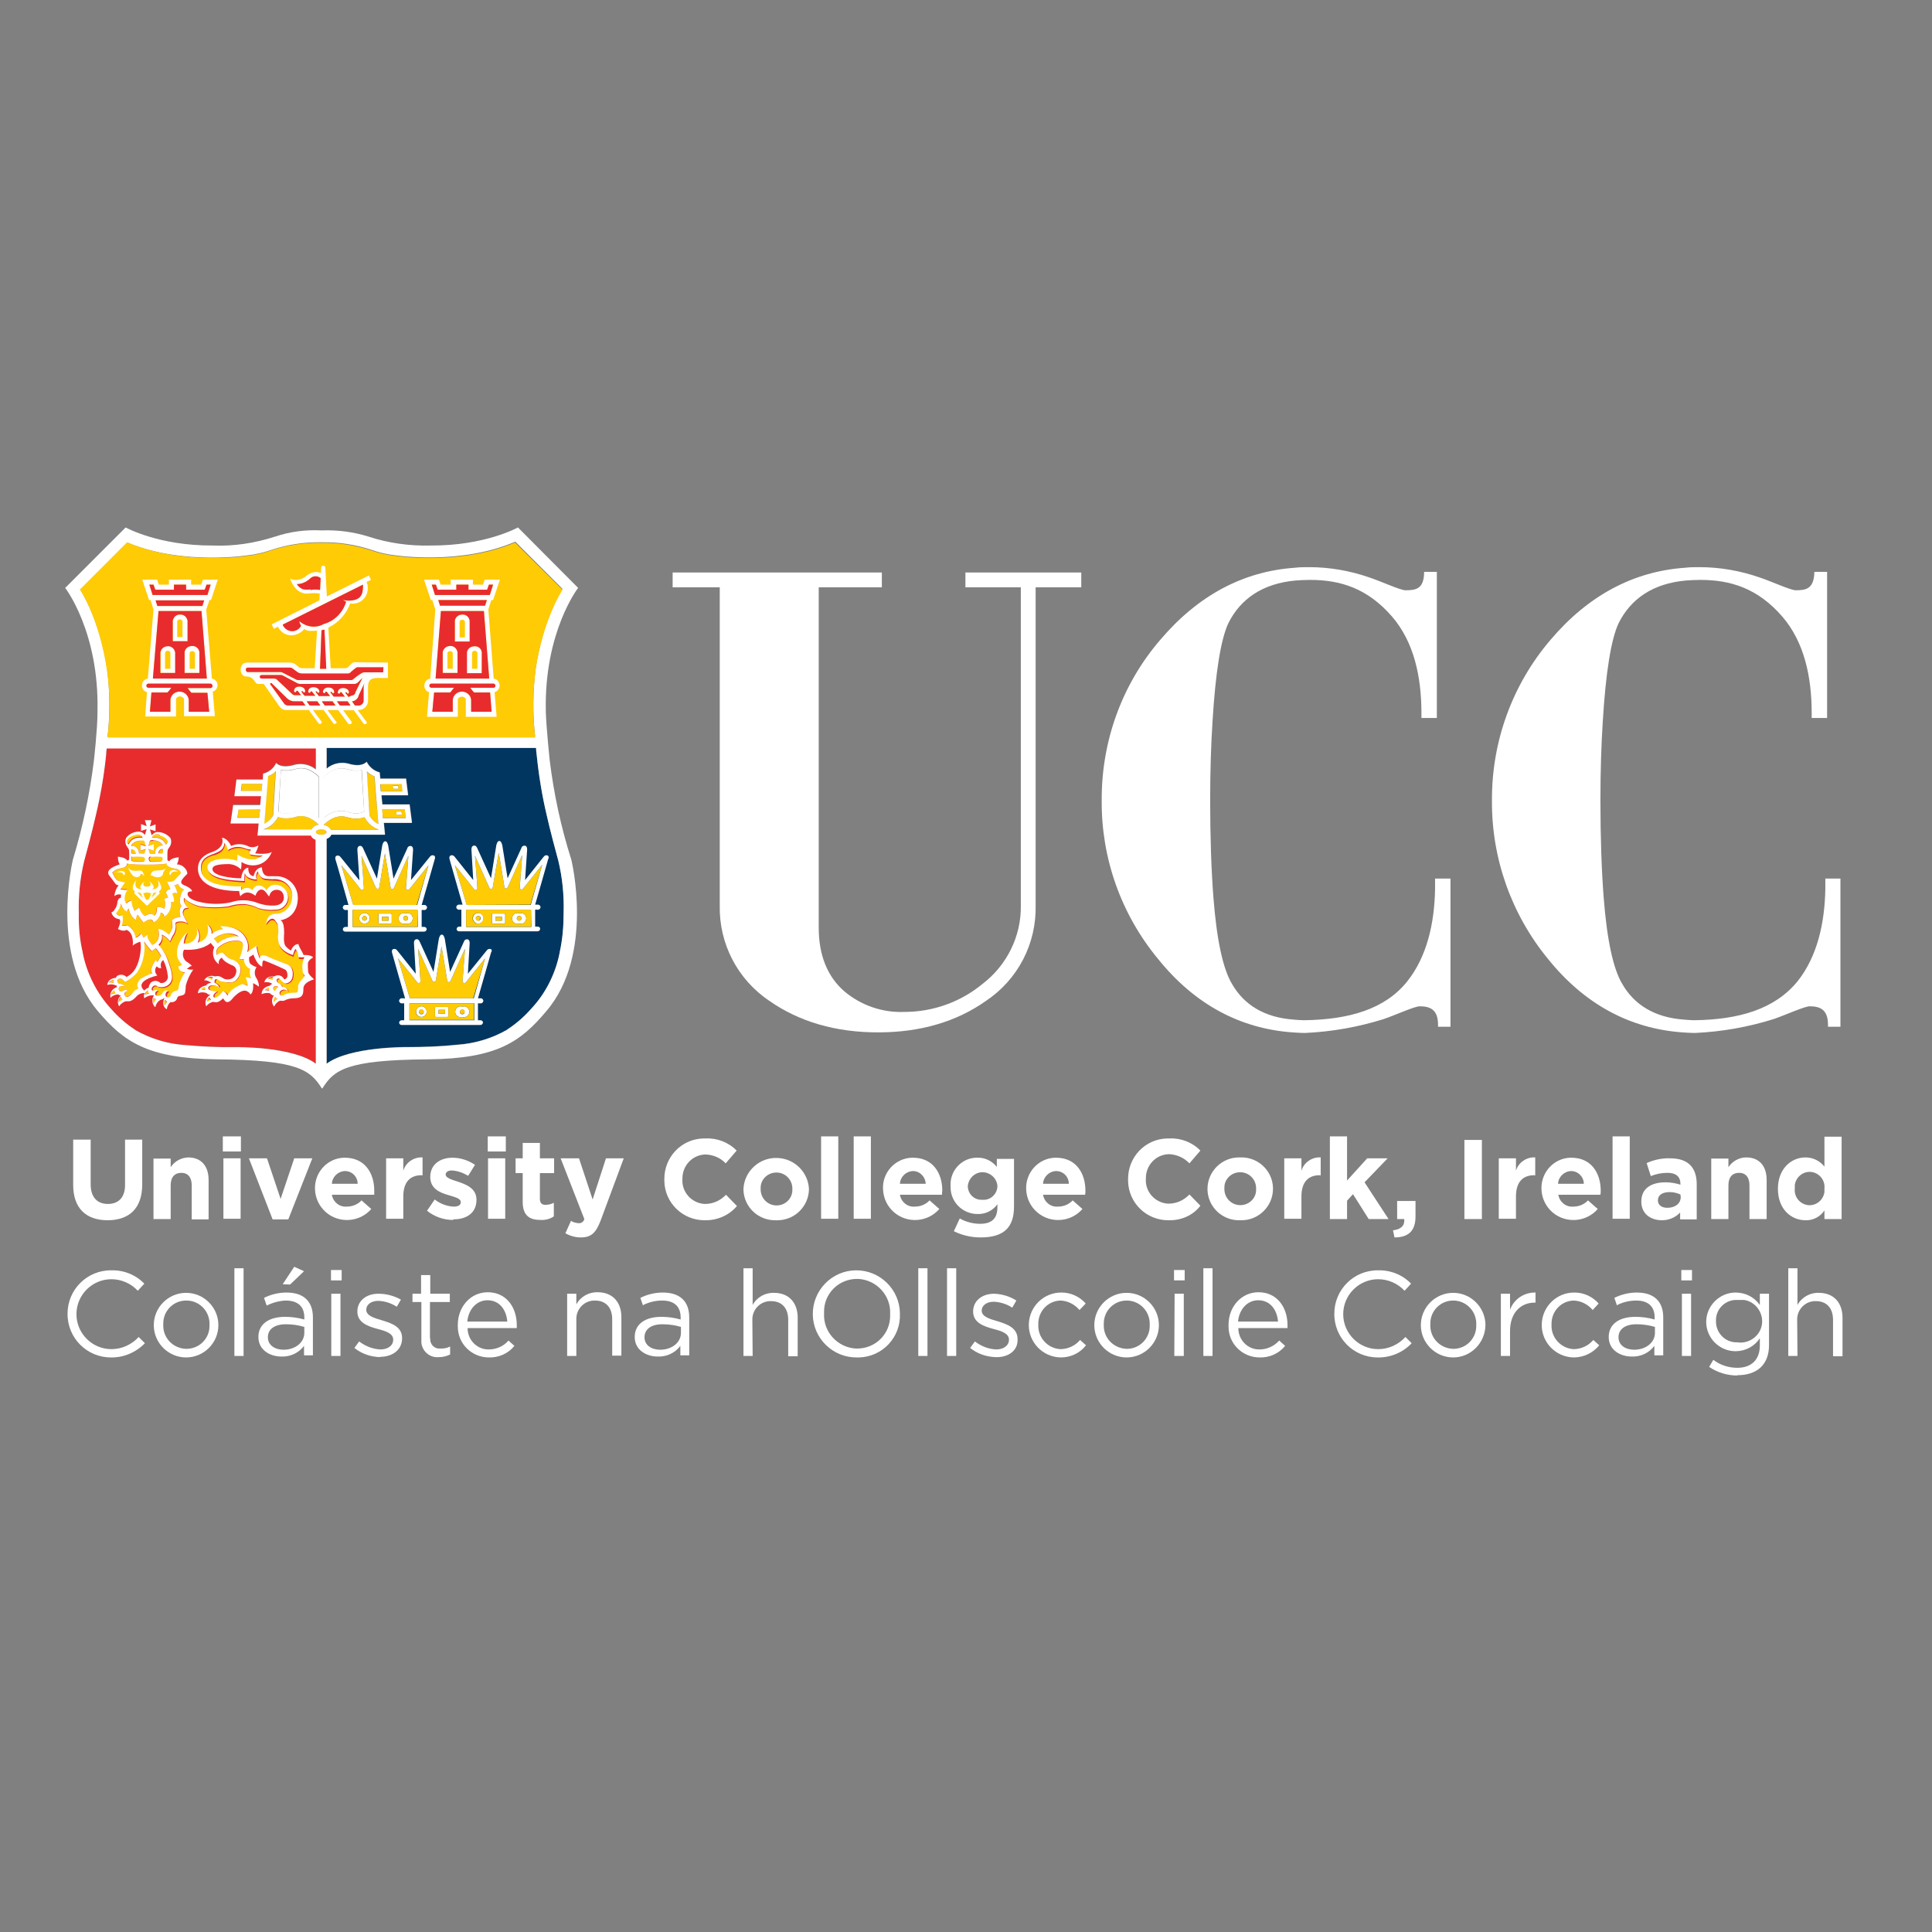 <?xml version="1.0" encoding="utf-8"?>
<!-- Generator: Adobe Illustrator 19.2.1, SVG Export Plug-In . SVG Version: 6.00 Build 0)  -->
<svg version="1.1" id="layer" xmlns="http://www.w3.org/2000/svg" xmlns:xlink="http://www.w3.org/1999/xlink" x="0px" y="0px"
	 viewBox="0 0 652 652" style="enable-background:new 0 0 652 652;" xml:space="preserve">
<rect x="0" y="0" width="652" height="652" fill="#808080" stroke="none"/>
<style type="text/css">
	.st0{fill:#ffffff;}
	.st1{fill:#E82C2E;}
	.st2{fill:#003660;}
	.st3{fill:#FFFFFF;}
	.st4{fill:#FFCB05;}
</style>
<path class="st0" d="M325.8,193.2v5h18.7v107.3c0.2,10.4-4.7,20.3-13,26.6c-7.4,6.1-16.7,9.4-26.3,9.4c-7.4,0.3-14.6-2.2-20.2-6.9
	c-5.8-5-8.7-12.3-8.7-21.5V198.2h21.3v-5h-70.6v5h15.9v107.3c-0.3,12.9,6,25.1,16.8,32.3c10,7,22.3,10.6,36.6,10.6
	c14.3,0,26.5-3.6,36.4-10.6c10.8-7.2,17.1-19.3,16.8-32.3V198.2h15.4v-5H325.8z"/>
<path class="st0" d="M474.3,199.2c-1.7,0-8.2-3-12.1-4.3c-6.6-2.3-13.5-3.5-20.4-3.5c-1.6,0-3.2,0-4.8,0.2
	c-17.5,1.2-32.8,9.4-45.5,24.4c-12.9,15-19.8,34.2-19.7,54c-0.2,19.5,6.5,38.5,19,53.6c12.3,15.3,27.6,23.5,45.3,24.8
	c0,0,2.8,0.2,4.3,0.2c9-0.4,18-2,26.6-4.7c3.8-1.3,10.4-4.3,12.1-4.3c3.4,0,6.2,1,6.2,6.2c0,0.3,0,0.5,0,0.7h4.2v-50h-5.2
	c0,0,0,2.5,0,3.5c-0.2,11.5-2.7,22.8-9.4,31.2c-7.5,9.4-19.7,12.9-34.8,13.1c-1.2,0-3.4-0.2-3.4-0.2c-10.2-0.7-17-5.2-20.9-12
	c-3.1-5.1-5.2-15-6.3-29.2c-0.7-9-1.1-20.2-1.1-32.9c0-9.9,0.3-18.8,0.8-26.6c1-16.5,2.8-27.6,5.3-33c4.1-8.3,11.6-13.5,22.8-14.5
	c1.5-0.1,3.1-0.2,4.8-0.2c10.2,0,19.4,2.8,27.7,12.4c7.4,8.6,9.9,20.3,9.9,32.6v1.6h5.2V193h-4.3
	C480.6,198.8,477.8,199.2,474.3,199.2"/>
<path class="st0" d="M606,199.2c-1.7,0-8.2-3-12.1-4.3c-6.6-2.3-13.5-3.5-20.4-3.5c-1.6,0-3.2,0-4.8,0.2
	c-17.5,1.2-32.8,9.4-45.5,24.4c-12.8,15-19.8,34.2-19.7,54c-0.2,19.5,6.5,38.5,18.9,53.6c12.3,15.3,27.6,23.5,45.3,24.8
	c0,0,2.8,0.2,4.3,0.2c9-0.4,18-2,26.6-4.7c3.8-1.3,10.4-4.3,12.1-4.3c3.4,0,6.2,1,6.2,6.2c0,0.2,0,0.5,0,0.7h4.2v-50H616
	c0,0,0,2.5,0,3.5c-0.2,11.5-2.7,22.8-9.4,31.2c-7.7,9.4-19.8,12.9-34.8,13.1c-1.2,0-3.4-0.2-3.4-0.2c-10.2-0.7-17-5.2-20.9-12
	c-3.1-5.1-5.2-15-6.3-29.2c-0.7-9-1.1-20.2-1.1-32.9c0-9.9,0.3-18.8,0.8-26.6c1-16.5,2.8-27.6,5.3-33c4.1-8.3,11.6-13.5,22.8-14.5
	c1.5-0.1,3.1-0.2,4.8-0.2c10.2,0,19.4,2.8,27.7,12.4c7.4,8.6,9.9,20.3,9.9,32.6v1.6h5.2V193h-4.3C612.2,198.8,609.4,199.2,606,199.2
	"/>
<path class="st0" d="M37.4,458.1c-8.1,0-14.7-6.6-14.6-14.8c0-8.1,6.6-14.7,14.8-14.6c4.2-0.1,8.2,1.5,11.1,4.5l-2.2,2.4
	c-2.3-2.5-5.6-3.9-8.9-3.9c-6.5,0-11.8,5.3-11.8,11.8s5.3,11.8,11.8,11.8c3.5,0,6.8-1.5,9.2-4.1l2.1,2.1
	C45.9,456.4,41.7,458.2,37.4,458.1"/>
<path class="st0" d="M62.8,458.1c-6,0-10.9-4.9-10.9-10.9c0-6,4.9-10.9,10.9-10.9s10.9,4.9,10.9,10.9
	C73.7,453.2,68.8,458.1,62.8,458.1 M62.8,438.9c-4.3,0-7.7,3.5-7.7,7.7c0,0.1,0,0.3,0,0.4c-0.2,4.4,3.2,8,7.6,8.2c0.1,0,0.1,0,0.2,0
	c4.3,0,7.8-3.4,7.8-7.7c0-0.1,0-0.3,0-0.4c0.2-4.4-3.2-8.1-7.6-8.2C63,438.9,62.9,438.9,62.8,438.9"/>
<rect x="79.1" y="428" class="st0" width="3.1" height="29.6"/>
<path class="st0" d="M90,440.6l-0.9-2.6c2.4-1.2,5-1.8,7.6-1.8c5.7,0,8.9,2.9,8.9,8.4v12.8h-3v-3.2c-1.8,2.4-4.6,3.7-7.6,3.6
	c-3.9,0-7.8-2.2-7.8-6.6s3.6-6.8,9-6.8c2.2,0,4.4,0.3,6.5,0.9v-0.7c0-3.8-2.3-5.7-6.3-5.7C94.2,439,92,439.6,90,440.6 M90.4,451.3
	c0,2.7,2.4,4.2,5.3,4.2c3.9,0,7-2.4,7-5.7v-2c-2-0.6-4.1-0.9-6.2-0.9C92.6,446.9,90.4,448.6,90.4,451.3 M95.4,433.4l3.9-5.9l3.3,1.5
	l-4.7,4.5L95.4,433.4z"/>
<path class="st0" d="M111.7,428.6h3.6v3.5h-3.6V428.6z M111.8,436.6h3.1v21h-3.1L111.8,436.6z"/>
<path class="st0" d="M128.3,458c-3.2-0.1-6.2-1.1-8.7-3.1l1.6-2.2c2.1,1.6,4.6,2.6,7.2,2.7c2.5,0,4.3-1.3,4.3-3.3l0,0
	c0-2.1-2.5-2.9-5.2-3.6c-3.3-0.9-6.9-2.1-6.9-5.9l0,0c0-3.6,3-6,7.1-6c2.7,0,5.3,0.7,7.6,2l-1.4,2.4c-1.8-1.2-4-1.9-6.2-2
	c-2.5,0-4.1,1.3-4.1,3l0,0c0,2,2.6,2.8,5.4,3.6c3.3,1,6.7,2.2,6.7,6l0,0c0,4-3.3,6.3-7.5,6.3"/>
<path class="st0" d="M145.2,451.6c-0.2,1.7,1,3.3,2.7,3.5c0.3,0,0.6,0,1,0c1.1,0,2.1-0.2,3-0.7v2.7c-1.2,0.6-2.5,0.9-3.8,0.9
	c-3,0.3-5.6-1.9-5.9-4.9c0-0.3,0-0.7,0-1v-12.7h-3v-2.8h2.9v-6.3h3.1v6.3h6.6v2.8h-6.7V451.6z"/>
<path class="st0" d="M165,455.4c2.5,0,5-1.1,6.6-3l2,1.8c-2.1,2.6-5.3,4-8.6,3.9c-5.8,0-10.5-4.6-10.5-10.4c0-0.2,0-0.4,0-0.6
	c0-6.1,4.3-11,10.1-11c6.2,0,9.8,5,9.8,11.1c0,0.3,0,0.7,0,1h-16.6C157.8,452.3,161.1,455.5,165,455.4 M171.2,446
	c-0.3-3.8-2.5-7.2-6.7-7.2c-3.6,0-6.4,3-6.8,7.2H171.2z"/>
<path class="st0" d="M194.5,457.6h-3.1v-21h3.1v3.6c1.4-2.6,4.2-4.2,7.2-4.1c5.1,0,8,3.4,8,8.4v13h-3.1v-12.3c0-3.9-2.1-6.3-5.8-6.3
	c-3.4-0.1-6.2,2.6-6.3,6c0,0.2,0,0.4,0,0.6L194.5,457.6z"/>
<path class="st0" d="M217,440.6l-0.9-2.6c2.4-1.2,5-1.8,7.6-1.8c5.7,0,8.9,2.9,8.9,8.4v12.8h-3v-3.2c-1.8,2.4-4.6,3.7-7.6,3.6
	c-3.9,0-7.8-2.2-7.8-6.6s3.6-6.8,9-6.8c2.2,0,4.4,0.3,6.5,0.9v-0.7c0-3.8-2.3-5.7-6.2-5.7c-2.2,0-4.4,0.5-6.4,1.5 M217.5,451.3
	c0,2.7,2.4,4.2,5.3,4.2c3.9,0,7-2.4,7-5.7v-2c-2-0.6-4.1-0.9-6.2-0.9C219.7,446.9,217.5,448.6,217.5,451.3"/>
<path class="st0" d="M254,457.6h-3.1V428h3.1v12.4c1.4-2.6,4.2-4.2,7.2-4.1c5.1,0,8,3.4,8,8.4v13h-3.2v-12.3c0-3.9-2.1-6.3-5.8-6.3
	c-3.4-0.1-6.2,2.6-6.3,6c0,0.2,0,0.4,0,0.6L254,457.6z"/>
<path class="st0" d="M289.2,458.1c-8.1,0.1-14.8-6.4-14.9-14.5c-0.1-8.1,6.4-14.8,14.5-14.9c8.1-0.1,14.8,6.4,14.9,14.5
	c0,0.1,0,0.1,0,0.2c0.3,7.9-5.9,14.5-13.8,14.7C289.6,458.1,289.4,458.1,289.2,458.1 M289.2,431.6c-6.2,0-11.2,5-11.1,11.2
	c0,0.2,0,0.3,0,0.5c-0.3,6.2,4.6,11.5,10.8,11.8c0.1,0,0.2,0,0.4,0c6.2,0,11.2-5,11.1-11.2c0-0.2,0-0.3,0-0.5
	c0.3-6.2-4.6-11.5-10.8-11.8C289.4,431.6,289.3,431.6,289.2,431.6"/>
<rect x="309.9" y="428" class="st0" width="3.1" height="29.6"/>
<rect x="319.6" y="428" class="st0" width="3.1" height="29.6"/>
<path class="st0" d="M336.1,458c-3.2-0.1-6.2-1.1-8.7-3.1l1.6-2.2c2.1,1.6,4.6,2.6,7.2,2.7c2.5,0,4.3-1.3,4.3-3.3l0,0
	c0-2.1-2.5-2.9-5.2-3.6c-3.3-0.9-6.9-2.1-6.9-5.9l0,0c0-3.6,3-6,7.1-6c2.7,0.1,5.3,0.9,7.5,2.3l-1.4,2.4c-1.8-1.2-4-1.9-6.2-2
	c-2.5,0-4.1,1.3-4.1,3l0,0c0,2,2.6,2.8,5.4,3.6c3.2,1,6.7,2.2,6.7,6l0,0C343.6,455.8,340.3,458.1,336.1,458"/>
<path class="st0" d="M358,458.1c-6.1-0.1-10.9-5.1-10.8-11.1c0.1-6.1,5.1-10.9,11.1-10.8c3.1,0,6.1,1.4,8.1,3.7l-2.1,2.2
	c-1.6-1.9-3.9-3.1-6.4-3.2c-4.3,0.1-7.6,3.7-7.5,8c0,0.1,0,0.1,0,0.2c-0.2,4.3,3.2,8,7.5,8.2c0.1,0,0.1,0,0.2,0
	c2.5-0.1,4.8-1.2,6.4-3.1l2,1.8C364.5,456.6,361.4,458.1,358,458.1"/>
<path class="st0" d="M380.2,458.1c-6,0-10.9-4.9-10.9-10.9c0-6,4.9-10.9,10.9-10.9c6,0,10.9,4.9,10.9,10.9
	C391.1,453.2,386.2,458.1,380.2,458.1 M380.2,438.9c-4.3,0-7.7,3.5-7.7,7.7c0,0.1,0,0.3,0,0.4c-0.2,4.4,3.2,8,7.6,8.2
	c0.1,0,0.1,0,0.2,0c4.3,0,7.7-3.5,7.7-7.7c0-0.1,0-0.3,0-0.4c0.2-4.4-3.2-8.1-7.6-8.2C380.4,438.9,380.3,438.9,380.2,438.9"/>
<path class="st0" d="M396.2,428.6h3.6v3.5h-3.6V428.6z M396.4,436.6h3.1v21h-3.2L396.4,436.6z"/>
<rect x="406.1" y="428" class="st0" width="3.1" height="29.6"/>
<path class="st0" d="M425.1,455.4c2.5,0,4.9-1.1,6.6-3l2,1.8c-2.1,2.6-5.3,4-8.6,3.9c-5.8,0-10.5-4.6-10.5-10.4c0-0.2,0-0.4,0-0.6
	c0-6.1,4.3-11,10.1-11c6.2,0,9.8,5,9.8,11.1c0,0.3,0,0.7,0,1h-16.6C417.9,452.3,421.2,455.5,425.1,455.4 M431.3,446
	c-0.3-3.8-2.5-7.2-6.7-7.2c-3.6,0-6.4,3-6.8,7.2H431.3z"/>
<path class="st0" d="M464.9,458.1c-8.1,0-14.7-6.6-14.6-14.8c0-8.1,6.6-14.7,14.8-14.6c4.2-0.1,8.2,1.5,11.1,4.5l-2.2,2.4
	c-2.3-2.5-5.6-3.9-8.9-3.9c-6.5,0-11.8,5.3-11.8,11.8s5.3,11.8,11.8,11.8c3.5,0,6.8-1.5,9.2-4.1l2.1,2.1
	C473.5,456.4,469.3,458.2,464.9,458.1"/>
<path class="st0" d="M490.4,458.1c-6,0-10.9-4.9-10.9-10.9c0-6,4.9-10.9,10.9-10.9s10.9,4.9,10.9,10.9
	C501.2,453.2,496.4,458.1,490.4,458.1 M490.4,438.9c-4.3,0-7.7,3.5-7.7,7.7c0,0.1,0,0.3,0,0.4c-0.2,4.4,3.2,8,7.6,8.2
	c0.1,0,0.1,0,0.2,0c4.3,0,7.7-3.5,7.7-7.7c0-0.1,0-0.3,0-0.4c0.2-4.4-3.2-8.1-7.6-8.2C490.5,438.9,490.4,438.9,490.4,438.9"/>
<path class="st0" d="M509.6,457.6h-3.1v-21h3.1v5.4c1.3-3.6,4.8-5.9,8.6-5.8v3.4h-0.3c-4.6,0-8.3,3.3-8.3,9.6L509.6,457.6z"/>
<path class="st0" d="M531.1,458.1c-6.1-0.1-10.9-5.1-10.8-11.1c0.1-6.1,5.1-10.9,11.1-10.8c3.1,0,6.1,1.4,8.1,3.7l-2,2.2
	c-1.6-1.9-3.9-3.1-6.4-3.2c-4.3,0.1-7.6,3.7-7.5,8c0,0.1,0,0.1,0,0.2c-0.2,4.3,3.2,8,7.5,8.2c0.1,0,0.1,0,0.2,0
	c2.5-0.1,4.8-1.2,6.4-3.1l2,1.8C537.6,456.6,534.4,458.1,531.1,458.1"/>
<path class="st0" d="M545.7,440.6l-0.9-2.6c2.4-1.2,5-1.8,7.6-1.8c5.7,0,8.9,2.9,8.9,8.4v12.8h-3v-3.2c-1.8,2.4-4.6,3.7-7.6,3.6
	c-3.9,0-7.8-2.2-7.8-6.6s3.6-6.8,9-6.8c2.2,0,4.4,0.3,6.5,0.9v-0.7c0-3.8-2.3-5.7-6.2-5.7c-2.2,0-4.4,0.5-6.4,1.5 M546.2,451.3
	c0,2.7,2.4,4.2,5.3,4.2c3.9,0,7-2.4,7-5.7v-2c-2-0.6-4.1-0.9-6.2-0.9C548.4,446.9,546.2,448.6,546.2,451.3"/>
<path class="st0" d="M567.4,428.6h3.6v3.5h-3.6V428.6z M567.6,436.6h3.1v21h-3.1V436.6z"/>
<path class="st0" d="M586.3,464.2c-3.4,0-6.7-1-9.5-2.9l1.4-2.4c2.3,1.8,5.2,2.7,8.1,2.7c4.6,0,7.6-2.6,7.6-7.5v-2.5
	c-1.8,2.8-4.9,4.4-8.2,4.4c-5.5,0-9.9-4.5-9.9-9.9s4.5-9.9,9.9-9.9c3.3,0,6.3,1.5,8.2,4.2v-3.8h3.1v17.3c0,6.8-4.2,10.2-10.7,10.2
	 M586.3,438.7c-3.8-0.2-7.1,2.8-7.2,6.6c0,0.2,0,0.3,0,0.5c-0.1,3.9,3,7.2,6.9,7.2c0.1,0,0.2,0,0.3,0c3.9,0.6,7.7-2.1,8.3-6
	c0.6-3.9-2.1-7.7-6-8.3C587.8,438.7,587.1,438.7,586.3,438.7"/>
<path class="st0" d="M606.6,457.6h-3.1V428h3.1v12.4c1.4-2.6,4.2-4.2,7.2-4.1c5.1,0,8,3.4,8,8.4v13h-3.2v-12.3
	c0-3.9-2.1-6.3-5.8-6.3c-3.4-0.1-6.2,2.6-6.3,6c0,0.2,0,0.4,0,0.6L606.6,457.6z"/>
<path class="st0" d="M36.3,411.8c-7.2,0-11.6-4-11.6-11.9v-15.3h5.9v15.1c0,4.3,2.2,6.6,5.8,6.6c3.6,0,5.8-2.2,5.8-6.4v-15.3H48
	v15.1C48,407.9,43.5,411.8,36.3,411.8"/>
<path class="st0" d="M64.7,411.4V400c0-2.7-1.3-4.2-3.5-4.2c-2.2,0-3.6,1.4-3.6,4.2v11.4h-5.8v-20.4h5.8v2.9c1.3-2,3.5-3.2,5.9-3.3
	c4.4,0,6.9,2.9,6.9,7.6v13.3H64.7z"/>
<path class="st0" d="M75.2,383.5h6.1v5.1h-6.1V383.5z M75.4,390.9h5.8v20.4h-5.8V390.9z"/>
<polygon class="st0" points="97.3,411.5 92,411.5 84,390.9 90.1,390.9 94.7,404.6 99.3,390.9 105.4,390.9 "/>
<path class="st0" d="M126.3,403.2H112c0.4,2.4,2.5,4.2,5,4c1.9,0,3.7-0.7,5-2.1l3.3,2.9c-3.9,4.5-10.8,5-15.3,1.1
	c-2.3-2-3.6-4.8-3.7-7.8l0,0c-0.2-5.6,4.1-10.4,9.7-10.6c0.1,0,0.3,0,0.4,0c6.8,0,9.9,5.3,9.9,11.1l0,0
	C126.3,402.3,126.3,402.6,126.3,403.2 M116.4,395.2c-2.4,0.1-4.3,2-4.4,4.3h8.7C120.7,397.1,118.8,395.2,116.4,395.2"/>
<path class="st0" d="M142.3,396.6c-3.9,0-6.2,2.3-6.2,7.2v7.5h-5.8v-20.4h5.8v4.2c0.8-2.8,3.6-4.7,6.5-4.5v6.1L142.3,396.6z"/>
<path class="st0" d="M152.9,411.7c-3.2,0-6.3-1.1-8.8-3.1l2.6-3.8c1.8,1.4,4.1,2.3,6.4,2.4c1.7,0,2.4-0.6,2.4-1.5l0,0
	c0-1.3-2-1.7-4.2-2.4c-2.9-0.8-6.1-2.2-6.1-6.1l0,0c0-4.2,3.3-6.5,7.5-6.5c2.7,0,5.4,0.9,7.6,2.4l-2.3,3.7c-1.7-1-3.6-1.7-5.5-1.8
	c-1.4,0-2.1,0.6-2.1,1.4l0,0c0,1.1,2,1.7,4.2,2.4c2.9,1,6.2,2.3,6.2,6.1l0,0c0,4.5-3.4,6.6-7.8,6.6"/>
<path class="st0" d="M164.6,383.5h6.1v5.1h-6.1V383.5z M164.7,390.9h5.8v20.4h-5.8L164.7,390.9z"/>
<path class="st0" d="M182.4,411.7c-3.6,0-6-1.4-6-6.1v-9.7H174v-5h2.4v-5.2h5.8v5.2h4.8v5h-4.8v8.7c0,1.3,0.6,2,1.8,2
	c1,0,2-0.2,2.9-0.7v4.6C185.6,411.4,184,411.8,182.4,411.7"/>
<path class="st0" d="M202.7,411.9c-1.6,4.2-3.2,5.7-6.7,5.7c-1.8,0-3.6-0.5-5.2-1.4l1.9-4.2c0.7,0.5,1.6,0.7,2.5,0.8
	c0.9,0.1,1.8-0.5,2-1.4l-8-20.5h6.2l4.6,13.9l4.5-13.9h6L202.7,411.9z"/>
<path class="st0" d="M237.9,411.8c-7.4,0.1-13.6-5.8-13.7-13.3c0-0.2,0-0.3,0-0.5l0,0c-0.1-7.5,5.8-13.7,13.3-13.8
	c0.2,0,0.4,0,0.6,0c3.9-0.2,7.8,1.3,10.5,4.1l-3.7,4.3c-1.8-1.9-4.2-2.9-6.8-3c-4.4,0.1-7.8,3.7-7.8,8.1c0,0.1,0,0.2,0,0.2l0,0
	c-0.3,4.4,3.1,8.1,7.4,8.4c0.1,0,0.2,0,0.3,0c2.7,0,5.2-1.2,7-3.1l3.7,3.8c-2.7,3.2-6.7,4.9-10.9,4.8"/>
<path class="st0" d="M261.9,411.8c-5.9,0.2-10.8-4.4-11-10.2c0-0.1,0-0.2,0-0.4l0,0c0.3-6.1,5.6-10.8,11.7-10.4
	c5.6,0.3,10.1,4.8,10.4,10.4l0,0c0,5.9-4.9,10.7-10.8,10.6C262.1,411.9,262,411.9,261.9,411.8 M267.4,401.3c0.1-3-2.2-5.5-5.2-5.6
	c-0.1,0-0.1,0-0.2,0c-2.9,0-5.3,2.3-5.3,5.1c0,0.1,0,0.3,0,0.4l0,0c-0.1,3,2.2,5.5,5.2,5.6c0.1,0,0.1,0,0.2,0c2.9,0,5.3-2.3,5.3-5.2
	C267.4,401.5,267.4,401.4,267.4,401.3L267.4,401.3z"/>
<rect x="277.1" y="383.5" class="st0" width="5.8" height="27.8"/>
<rect x="288.1" y="383.5" class="st0" width="5.8" height="27.8"/>
<path class="st0" d="M317.9,403.2h-14.2c0.4,2.4,2.5,4.2,5,4c1.9,0,3.7-0.7,5-2.1l3.3,2.9c-3.9,4.5-10.8,5-15.3,1.1
	c-2.3-2-3.6-4.8-3.7-7.8l0,0c-0.3-5.6,4.1-10.4,9.7-10.6c0.1,0,0.3,0,0.4,0c6.8,0,9.9,5.3,9.9,11.1l0,0
	C317.9,402.3,317.9,402.6,317.9,403.2 M308.1,395.2c-2.4,0.1-4.3,2-4.4,4.3h8.7C312.3,397.1,310.4,395.2,308.1,395.2"/>
<path class="st0" d="M330.9,417.6c-3.1,0-6.2-0.7-9-2.1l2-4.3c2.1,1.2,4.5,1.8,6.9,1.8c4,0,5.8-1.9,5.8-5.6v-1
	c-1.5,2.1-4,3.4-6.7,3.3c-5,0-9.1-4-9.1-9c0-0.2,0-0.3,0-0.5l0,0c-0.3-5,3.6-9.3,8.5-9.5c0.2,0,0.3,0,0.5,0c2.6-0.1,5,1.1,6.6,3.1
	v-2.7h5.8v15.8C342.3,414.5,338.5,417.6,330.9,417.6 M336.6,400.2c-0.2-2.7-2.7-4.8-5.4-4.6c-2.4,0.2-4.3,2.1-4.6,4.6l0,0
	c0,2.6,2,4.7,4.6,4.7c0.1,0,0.2,0,0.4,0c2.6,0.2,4.8-1.8,5-4.4C336.6,400.4,336.6,400.3,336.6,400.2L336.6,400.2z"/>
<path class="st0" d="M366.2,403.2H352c0.4,2.4,2.5,4.2,5,4c1.9,0,3.7-0.7,5-2.1l3.3,2.9c-3.9,4.5-10.8,5-15.3,1.1
	c-2.3-2-3.6-4.8-3.7-7.8l0,0c-0.2-5.6,4.1-10.4,9.7-10.6c0.1,0,0.3,0,0.4,0c6.8,0,9.9,5.3,9.9,11.1l0,0
	C366.3,402.3,366.3,402.6,366.2,403.2 M356.4,395.2c-2.4,0.1-4.3,2-4.4,4.3h8.7C360.7,397.1,358.8,395.2,356.4,395.2"/>
<path class="st0" d="M394.4,411.8c-7.4,0.1-13.6-5.8-13.7-13.3c0-0.2,0-0.3,0-0.5l0,0c-0.1-7.5,5.8-13.7,13.3-13.8
	c0.2,0,0.4,0,0.6,0c3.9-0.2,7.8,1.3,10.5,4.1l-3.7,4.3c-1.8-1.9-4.3-3-6.9-3.1c-4.4,0.1-7.8,3.7-7.8,8.1c0,0.1,0,0.2,0,0.2l0,0
	c-0.3,4.4,3.1,8.1,7.4,8.4c0.1,0,0.2,0,0.3,0c2.7,0,5.2-1.2,7-3.1l3.7,3.8C402.6,410.2,398.6,411.9,394.4,411.8"/>
<path class="st0" d="M418.5,411.8c-5.9,0.2-10.8-4.4-11-10.2c0-0.1,0-0.2,0-0.4l0,0c0-5.9,4.9-10.7,10.8-10.6c0.1,0,0.2,0,0.3,0
	c5.9-0.2,10.8,4.4,11,10.2c0,0.1,0,0.2,0,0.4l0,0c0,5.9-4.9,10.7-10.8,10.6C418.7,411.8,418.6,411.8,418.5,411.8 M423.9,401.2
	c0.1-3-2.2-5.5-5.2-5.6c-0.1,0-0.1,0-0.2,0c-2.9,0-5.3,2.3-5.3,5.1c0,0.1,0,0.3,0,0.4l0,0c-0.1,3,2.2,5.5,5.2,5.6c0.1,0,0.1,0,0.2,0
	c2.9,0,5.3-2.3,5.3-5.1C423.9,401.5,423.9,401.3,423.9,401.2L423.9,401.2z"/>
<path class="st0" d="M445.4,396.6c-3.9,0-6.2,2.3-6.2,7.2v7.5h-5.8v-20.4h5.8v4.2c0.8-2.8,3.6-4.7,6.5-4.5v6.1L445.4,396.6z"/>
<polygon class="st0" points="461.9,411.4 456.6,403 454.6,405.2 454.6,411.4 448.8,411.4 448.8,383.5 454.6,383.5 454.6,398.4 
	461.4,390.9 468.3,390.9 460.5,399 468.6,411.4 "/>
<path class="st0" d="M473.9,411.4h-2.4v-6.1h6.2v5.2c0,5-2.5,7.1-7.1,7.1l-0.5-2.4C472.8,414.9,474.1,413.6,473.9,411.4"/>
<rect x="494.2" y="384.7" class="st0" width="5.9" height="26.7"/>
<path class="st0" d="M517.8,396.6c-3.9,0-6.2,2.3-6.2,7.2v7.5h-5.8v-20.4h5.8v4.2c0.8-2.8,3.6-4.7,6.5-4.5v6.1L517.8,396.6z"/>
<path class="st0" d="M540.1,403.2h-14.2c0.4,2.4,2.5,4.2,5,4c1.9,0,3.7-0.7,5-2.1l3.3,2.9c-3.9,4.5-10.8,5-15.3,1.1
	c-2.3-2-3.6-4.8-3.7-7.8l0,0c-0.2-5.6,4.1-10.4,9.7-10.6c0.1,0,0.3,0,0.4,0c6.8,0,9.9,5.3,9.9,11.1l0,0
	C540.2,402.3,540.2,402.6,540.1,403.2 M530.2,395.2c-2.4,0.1-4.3,2-4.4,4.3h8.7C534.5,397.2,532.6,395.2,530.2,395.2"/>
<rect x="544.2" y="383.5" class="st0" width="5.8" height="27.8"/>
<path class="st0" d="M567,411.4v-2.2c-1.6,1.7-3.8,2.6-6.1,2.6c-3.9,0-7-2.2-7-6.3l0,0c0-4.5,3.4-6.5,8.2-6.5c1.7,0,3.4,0.3,5,0.8
	v-0.3c0-2.4-1.5-3.7-4.4-3.7c-1.9,0-3.9,0.4-5.6,1.1l-1.4-4.4c2.5-1.1,5.2-1.7,7.9-1.6c6.3,0,9,3.3,9,8.8v11.8H567z M567.1,403.1
	c-1.1-0.5-2.4-0.8-3.6-0.8c-2.5,0-4,1-4,2.8l0,0c0,1.6,1.3,2.5,3.2,2.5c2.7,0,4.5-1.5,4.5-3.6L567.1,403.1z"/>
<path class="st0" d="M590.4,411.4V400c0-2.7-1.3-4.2-3.5-4.2c-2.2,0-3.6,1.4-3.6,4.2v11.4h-5.8v-20.4h5.8v2.9c1.3-2,3.6-3.3,6-3.3
	c4.4,0,6.9,2.9,6.9,7.6v13.2H590.4z"/>
<path class="st0" d="M615.7,411.4v-2.9c-1.4,2.1-3.8,3.4-6.4,3.3c-4.8,0-9.3-3.7-9.3-10.6l0,0c0-6.8,4.5-10.6,9.3-10.6
	c2.5,0,4.8,1.1,6.4,3.1v-10.1h5.8v27.8H615.7z M615.7,401.1c0.3-2.7-1.6-5.2-4.4-5.6c-2.7-0.3-5.2,1.6-5.6,4.4c0,0.4,0,0.8,0,1.2
	l0,0c-0.3,2.7,1.6,5.2,4.4,5.6c2.7,0.3,5.2-1.6,5.6-4.4C615.7,401.9,615.7,401.5,615.7,401.1z"/>
<path class="st1" d="M36.1,252.4h70.4h0.1v7.1c-2-1.6-4.6-2.2-7.1-1.6c-4.8,1.5-6.3-0.6-6.3-0.6c-0.8,1.8-2.5,3.2-4.4,3.6l-0.1,2
	h-8.9l-0.7,5.6h9l0,0l-0.3,3h-9.1l-0.9,6.2h9.5l-0.4,4.1h18c0.3,0.7,0.9,1.2,1.6,1.4v75.7c-7.8-5.9-27.1-5.6-27.1-5.6
	c-5.7,0.1-11.4-0.2-17.1-0.7c-5.8-0.4-11.5-2.1-16.6-5l-0.4-0.3c-2.9-1.9-5.5-4.2-7.8-6.8c-4.9-5.3-8.3-11.9-9.6-19v-0.1
	c-1-4.3-1.4-8.6-1.3-13c-0.2-6,0.4-12,1.8-17.8l0,0c2.8-10.3,3.9-15.3,3.9-15.3c1.6-6.7,2.8-13.6,3.5-20.5c0-0.7,0.1-1.5,0.2-2.2
	L36.1,252.4z"/>
<path class="st2" d="M110.3,252.4h70.6c0,0.7,0.1,1.5,0.2,2.2c0.7,6.9,1.8,13.8,3.4,20.5c0,0,1.1,5.1,3.9,15.3l0,0
	c1.4,5.8,2,11.8,1.8,17.8c0.1,4.4-0.3,8.7-1.3,13v0.1c-1.4,7.1-4.7,13.8-9.6,19.1c-2.3,2.6-4.9,4.9-7.8,6.8l-0.4,0.3
	c-5.1,2.9-10.8,4.6-16.6,5c-5.7,0.6-11.4,0.8-17.1,0.8c0,0-19.3-0.2-27.1,5.6v-75.9c0.7-0.2,1.3-0.7,1.6-1.4l0,0h18.1l-0.4-4h9.5
	l-0.8-6.2h-9.2l-0.3-3.1l0,0h9l-0.7-5.6h-8.7l-0.2-2.1c-1.9-0.5-3.5-1.8-4.4-3.6c0,0-1.5,2.1-6.3,0.6c-2.5-0.6-5.2,0-7.2,1.7v-7
	L110.3,252.4z"/>
<path class="st3" d="M109.2,276.2v-14c3.4-3.2,6-3.2,8-2.6c1.6,0.5,3.2,0.6,4.8,0.3l0.9,14l0,0c-1.8,0.8-3.8,0.8-5.6,0
	c-2.9-0.7-5.9,0.1-8,2.1"/>
<polygon class="st4" points="87.5,275.9 80.2,275.9 80.5,273.1 87.8,273.1 "/>
<polygon class="st4" points="88.5,264.5 88.3,266.9 81.4,266.9 81.7,264.5 "/>
<path class="st4" d="M123.7,260.3c0.7,0.8,1.6,1.3,2.6,1.7l0,0l1.4,16.1c-1.3-0.6-2.3-1.6-3-2.8L123.7,260.3L123.7,260.3z"/>
<path class="st3" d="M94.8,259.9c1.6,0.3,3.3,0.2,4.8-0.3c2-0.6,4.6-0.6,8,2.6v14c-2.1-2-5.1-2.8-8-2.2c-1.8,0.8-3.8,0.8-5.6,0
	L94.8,259.9z"/>
<path class="st4" d="M90.4,262L90.4,262c1-0.3,1.9-0.9,2.6-1.7l-0.9,15c-0.7,1.2-1.8,2.2-3,2.8L90.4,262z"/>
<path class="st4" d="M105,280H88.8c2.2-0.6,4-2.2,5-4.3l1,0.3c1.6,0.3,3.3,0.2,4.8-0.3c2-0.6,4.6-0.6,8,2.6l0,0
	C106.6,278.4,105.7,279,105,280"/>
<path class="st4" d="M108.4,281.7L108.4,281.7c-1,0-1.8-0.4-1.8-0.9s0.8-0.9,1.8-0.9s1.8,0.4,1.8,0.9S109.4,281.7,108.4,281.7"/>
<polygon class="st0" points="132.5,265.2 132.6,266.2 134.5,266.2 134.4,265.2 "/>
<polygon class="st0" points="133.7,273.9 133.8,275 135.7,275 135.5,273.9 "/>
<path class="st0" d="M185.5,256.5c0,0-1.1-10.5-1.3-16.1V240c-0.6-26.8,10.9-41.6,10.9-41.6L174.8,178c0,0-11.1,6.2-29.4,6.1
	c-7.1,0.2-14.3-0.8-21-3c-5.1-1.6-10.5-2.3-15.8-2.1c-5.4-0.3-10.7,0.4-15.8,2.1c-6.8,2.2-13.9,3.3-21,3
	c-18.3,0.1-29.4-6.1-29.4-6.1l-20.4,20.4c0,0,11.5,14.8,10.9,41.6v0.4c0,5.7-1.2,16.2-1.2,16.2c-1.4,11.4-3.8,22.6-7.1,33.5
	c0,0-7.8,32,8.4,51.1c8.7,10.3,16.7,16,40.1,16.3c27.5,0.2,31.6,3.6,35.5,9.8l0,0l0,0h0.2l0,0l0,0c3.9-6.2,8-9.6,35.5-9.8
	c23.4-0.2,31.4-5.9,40.1-16.3c16.3-19.1,8.4-51.1,8.4-51.1C189.3,279.1,186.9,267.9,185.5,256.5z M27.1,199L27.1,199h-0.4H27.1
	L27.1,199L43,183.1l0,0c18.6,7.8,40.6,4.3,40.6,4.3c2.7-0.3,5.3-0.9,7.9-1.8c5.4-1.8,11.2-2.7,16.9-2.6h0.2
	c5.7-0.1,11.5,0.8,16.9,2.6c2.5,0.9,5.2,1.5,7.9,1.8c0,0,22,3.4,40.5-4.6l0,0l15.9,15.9v0.1c-0.7,1.1-6.5,10.4-9,26.6
	c-1,7.7-1.1,15.5-0.2,23.2H36.3c0.9-7.7,0.8-15.5-0.2-23.2C33.6,209.3,27.7,200,27.1,199z M127.9,280h-16.2
	c-0.5-0.9-1.5-1.5-2.5-1.6l0,0l0,0l0,0c3.4-3.2,6-3.2,8-2.6c1.6,0.5,3.2,0.6,4.8,0.3l1-0.3C124,277.8,125.8,279.3,127.9,280z
	 M127.7,278.1c-1.3-0.6-2.3-1.6-3-2.8l-0.9-15c0.7,0.7,1.6,1.3,2.6,1.7l0,0L127.7,278.1z M122.9,273.9c-1.8,0.8-3.8,0.8-5.6,0
	c-2.9-0.7-5.9,0.1-8,2.1v-13.8c3.4-3.2,6-3.2,8-2.6c1.6,0.5,3.2,0.6,4.8,0.3L122.9,273.9L122.9,273.9z M93.8,275.7l1,0.3
	c1.6,0.3,3.3,0.2,4.8-0.3c2-0.6,4.6-0.6,8,2.6c-1,0.1-1.9,0.7-2.5,1.6H88.8C91,279.3,92.8,277.7,93.8,275.7z M90.5,261.9L90.5,261.9
	c1-0.3,1.9-0.9,2.6-1.7l-0.9,15c-0.7,1.2-1.8,2.2-3,2.8L90.5,261.9z M99.5,273.9c-1.8,0.8-3.8,0.8-5.6,0l0.9-14.1
	c1.6,0.3,3.3,0.2,4.9-0.3c2-0.6,4.6-0.6,8,2.6v14c-2.2-2-5.1-2.8-8-2.2L99.5,273.9z M106.6,359c-7.8-5.9-27.1-5.6-27.1-5.6
	c-5.7,0.1-11.4-0.2-17.1-0.7c-5.8-0.4-11.5-2.1-16.6-5l-0.4-0.3c-2.9-1.9-5.5-4.2-7.8-6.8c-4.9-5.3-8.3-12-9.7-19.1v-0.1
	c-1-4.3-1.4-8.6-1.3-13c-0.2-6,0.4-12,1.8-17.8l0,0c2.8-10.3,3.9-15.3,3.9-15.3c1.6-6.7,2.8-13.6,3.5-20.5c0-0.7,0.1-1.5,0.2-2.2
	h0.1h70.4h0.1v7.1c-2-1.6-4.6-2.2-7.1-1.6c-4.8,1.5-6.3-0.6-6.3-0.6c-0.8,1.8-2.5,3.2-4.4,3.6l-0.1,2h-8.9l-0.7,5.6h9l0,0l-0.3,3
	h-9.1l-0.9,6.2h9.5l-0.4,4.1h18c0.3,0.7,0.9,1.2,1.6,1.4L106.6,359z M88.5,264.5l-0.2,2.4h-7l0.3-2.4H88.5z M87.8,273.1l-0.3,2.9
	h-7.4l0.4-2.8L87.8,273.1z M108.4,281.7c-1,0-1.8-0.4-1.8-0.9s0.8-0.9,1.8-0.9s1.8,0.4,1.8,0.9S109.4,281.7,108.4,281.7L108.4,281.7
	z M188.9,321.3v0.1c-1.4,7.2-4.7,13.8-9.7,19.1c-2.3,2.6-4.9,4.9-7.8,6.8l-0.4,0.3c-5.1,2.9-10.8,4.6-16.6,5
	c-5.7,0.6-11.4,0.8-17.1,0.8c0,0-19.3-0.2-27.1,5.6v-75.9c0.7-0.2,1.3-0.7,1.6-1.4l0,0h18.1l-0.4-4h9.5l-0.8-6.2h-9.2l-0.3-3.1l0,0
	h9l-0.7-5.6h-8.7l-0.2-2.1c-1.9-0.5-3.5-1.8-4.4-3.6c0,0-1.5,2.1-6.3,0.6c-2.5-0.6-5.2,0-7.2,1.7v-7h0.1h70.6c0,0.7,0.1,1.5,0.2,2.2
	c0.7,6.9,1.8,13.8,3.4,20.5c0,0,1.1,5.1,3.9,15.3l0,0c1.4,5.8,2,11.8,1.8,17.8C190.2,312.7,189.8,317.1,188.9,321.3z M132.7,267.1
	h-4.2l-0.2-2.4h7.2l0.2,2.4L132.7,267.1L132.7,267.1z M129,273.2h7.6l0.3,2.9h-7.7L129,273.2z"/>
<path class="st4" d="M111.7,280L111.7,280c-0.5-0.9-1.5-1.5-2.5-1.6l0,0l0,0l0,0c3.4-3.2,6-3.2,8-2.6c1.6,0.5,3.2,0.6,4.8,0.3l1-0.3
	c1,2,2.8,3.5,4.9,4.2L111.7,280z"/>
<path class="st4" d="M128.6,267l-0.2-2.4h7.2l0.2,2.4H128.6z M134.5,266.2l-0.1-1.1h-1.8l0.1,1.1H134.5z"/>
<path class="st4" d="M129,273.1h7.6l0.3,2.9h-7.7L129,273.1z M133.7,273.9L133.7,273.9L133.7,273.9z M133.7,273.9l0.1,1.1h1.8
	l-0.1-1.2L133.7,273.9z"/>
<path class="st4" d="M36.3,248.9h144.3c-0.9-7.7-0.8-15.5,0.2-23.2c2.5-16.3,8.3-25.5,9-26.6v-0.1l-16-15.9l0,0
	c-18.5,7.9-40.5,4.5-40.5,4.5c-2.7-0.3-5.3-0.9-7.9-1.8c-5.5-1.8-11.2-2.7-17-2.6h-0.2c-5.7-0.1-11.5,0.8-16.9,2.6
	c-2.5,0.9-5.2,1.5-7.9,1.8c0,0-22,3.4-40.5-4.6l0,0l-15.9,15.9l0,0h-0.4l0.4,0.1l0,0c0.7,1,6.5,10.3,9,26.6
	C37.2,233.3,37.2,241.1,36.3,248.9L36.3,248.9z"/>
<path class="st0" d="M71.5,229L71.5,229l-1.9-23.3l1.1-3.2h0.5l2.3-6.9h-5l-0.6,1.7h-3.4v-1.7H57v1.7h-3.4l-0.6-1.7h-5l2.3,6.9h0.5
	l1,3.2l-1.9,23.3l0,0c-1.2,0.2-2,1.2-2,2.4c0,1,0.7,1.9,1.7,2.2l0,0l-0.6,8.2h10.4v-5.8l0,0c0-0.6,0.8-1,1.3-1l0,0
	c0.6,0,1.4,0.5,1.4,1v5.7h10.4l-0.7-8.3l0,0c1-0.3,1.6-1.2,1.6-2.2C73.5,230.2,72.6,229.2,71.5,229 M51.5,200.8l-1.1-3.5h1.4
	l0.6,1.7h6.3v-1.7h4.1v1.7h6.3l0.6-1.7h1.4l-1.1,3.5h-0.3H51.8H51.5z M68.9,202.6l-0.6,1.9H53.1l-0.6-1.9H68.9z M53.5,206.2H68
	l1.8,22.8H51.6L53.5,206.2z M71.1,232.2h-7.8c0.4,0.6,0.9,1.1,1.3,1.6h5.4l0.6,6.4h-6.9v-4.1c-0.2-1.6-1.5-2.7-3.1-2.7l0,0
	c-1.6,0-2.9,1.1-3.1,2.7v4.1h-6.9l0.5-6.5h5.4c0.5-0.5,0.9-1,1.3-1.6h-7.7c-0.4,0-0.7-0.3-0.7-0.7c0-0.4,0.3-0.7,0.7-0.7h20.9
	c0.4,0,0.7,0.4,0.7,0.7C71.8,231.8,71.5,232.1,71.1,232.2C71.1,232.1,71.1,232.1,71.1,232.2L71.1,232.2z M57.6,236.2L57.6,236.2z
	 M58.3,216.4h5v-6.9c-0.2-1.3-1.3-2.2-2.5-2.1c-1.3-0.1-2.3,0.9-2.5,2.1V216.4z M59.8,209.6c0.2-0.5,0.8-0.7,1.3-0.5
	c0.2,0.1,0.4,0.3,0.5,0.5v5.4h-1.8V209.6z M54.2,227.1h5v-7c-0.2-1.3-1.3-2.2-2.5-2.1c-1.3-0.1-2.3,0.9-2.5,2.1V227.1z M55.7,220.3
	c0.1-0.4,0.5-0.7,0.9-0.7c0.4,0,0.8,0.2,0.9,0.7v5.4h-1.8L55.7,220.3z M67.3,220.1c-0.1-1.2-1.2-2.2-2.5-2.1c-1.3,0-2.4,0.9-2.5,2.1
	v7h5L67.3,220.1z M65.8,225.7H64v-5.4c0.2-0.5,0.8-0.7,1.3-0.5c0.2,0.1,0.4,0.3,0.5,0.5V225.7z"/>
<path class="st1" d="M51.5,200.8l-1.1-3.5h1.4l0.6,1.7h6.3v-1.7h4.1v1.7h6.3l0.6-1.7h1.4l-1.1,3.5h-0.3H51.8H51.5z M68.9,202.6
	l-0.6,1.9H53.1l-0.6-1.9H68.9z M53.5,206.2H68l1.8,22.8H51.6L53.5,206.2z M71.1,232.2h-7.8c0.4,0.6,0.9,1.1,1.3,1.6h5.4l0.6,6.4
	h-6.9v-4.1c-0.2-1.5-1.5-2.7-3.1-2.7l0,0c-1.6,0-2.9,1.1-3.1,2.7v4.1h-6.9l0.5-6.5h5.4c0.5-0.5,0.9-1,1.3-1.6h-7.7
	c-0.4,0-0.7-0.3-0.7-0.7c0-0.4,0.3-0.7,0.7-0.7h20.9c0.4,0,0.7,0.4,0.7,0.7C71.8,231.8,71.5,232.1,71.1,232.2
	C71.1,232.1,71.1,232.1,71.1,232.2L71.1,232.2z M57.6,236.2L57.6,236.2z M58.3,216.4h5v-6.9c-0.2-1.3-1.3-2.2-2.5-2.1
	c-1.3-0.1-2.3,0.9-2.5,2.1V216.4z M54.1,227.1h5v-6.9c-0.2-1.3-1.3-2.2-2.5-2.1c-1.3,0-2.3,0.9-2.5,2.1V227.1z M67.3,220.1
	c-0.1-1.2-1.2-2.2-2.5-2.1c-1.3,0-2.4,0.9-2.5,2.1v7h5L67.3,220.1z"/>
<path class="st0" d="M145.2,229c-1.2,0.2-2,1.2-2,2.4c0,1,0.6,1.9,1.6,2.2l0,0l-0.7,8.3h10.4v-5.8c0-0.6,0.8-1,1.4-1l0,0
	c0.6,0,1.3,0.5,1.3,1l0,0v5.8h10.4l-0.7-8.3l0,0c1-0.3,1.7-1.2,1.7-2.2c0-1.2-0.8-2.2-2-2.4l0,0l-1.8-23.3l1-3.2h0.6l2.3-6.9h-5.1
	l-0.6,1.7h-3.4v-1.7h-7.5v1.7h-3.4l-0.6-1.7h-5l2.3,6.9h0.5l1,3.2L145.2,229L145.2,229 M164.9,200.8h-17.8h-0.3l-1.1-3.5h1.4
	l0.6,1.7h6.3v-1.7h4.1v1.7h6.3l0.6-1.7h1.4l-1.1,3.5H164.9z M164.3,202.5l-0.6,1.9h-15.2l-0.6-1.9H164.3z M165.1,229H147l1.8-22.8
	h14.5L165.1,229z M145.6,232.1c-0.4,0-0.7-0.3-0.7-0.7c0,0,0,0,0,0c0-0.4,0.3-0.7,0.7-0.7h20.9c0.4,0,0.7,0.4,0.7,0.7
	c0,0.4-0.3,0.7-0.7,0.7h-7.8c0.4,0.6,0.8,1.1,1.3,1.6h5.4l0.5,6.5h-6.9v-4.1c-0.2-1.6-1.5-2.7-3.1-2.7l0,0c-1.6,0-2.9,1.1-3.1,2.7
	v4.1h-6.9l0.6-6.5h5.4c0.5-0.5,0.9-1.1,1.3-1.6L145.6,232.1 M153,236.2L153,236.2z M159.1,236.2L159.1,236.2z M158.5,209.5
	c-0.1-1.2-1.2-2.2-2.5-2.1c-1.3,0-2.4,0.9-2.5,2.1v7h5L158.5,209.5z M156.9,215.1h-1.8v-5.4c0.2-0.5,0.8-0.7,1.3-0.5
	c0.2,0.1,0.4,0.3,0.5,0.5V215.1z M162.6,220.2c-0.1-1.3-1.2-2.2-2.5-2.1c-1.3-0.1-2.4,0.8-2.6,2.1v7h5L162.6,220.2z M161.1,225.7
	h-1.8v-5.4c0.1-0.4,0.5-0.7,0.9-0.7c0.4,0,0.8,0.3,0.9,0.7L161.1,225.7z M149.5,227.1h4.9v-7c-0.2-1.3-1.3-2.2-2.5-2.1
	c-1.3,0-2.3,0.9-2.5,2.1L149.5,227.1z M151,220.3c0.2-0.5,0.8-0.7,1.3-0.5c0.2,0.1,0.4,0.3,0.5,0.5v5.4H151V220.3z"/>
<path class="st1" d="M164.9,200.8h-17.8h-0.3l-1.1-3.5h1.4l0.6,1.7h6.3v-1.7h4.1v1.7h6.3l0.6-1.7h1.4l-1.1,3.5H164.9z M164.3,202.5
	l-0.6,1.9h-15.2l-0.6-1.9H164.3z M165.1,229H147l1.8-22.8h14.5L165.1,229z M145.6,232.1c-0.4,0-0.7-0.3-0.7-0.7c0,0,0,0,0,0
	c0-0.4,0.3-0.7,0.7-0.7h20.9c0.4,0,0.7,0.4,0.7,0.7c0,0.4-0.3,0.7-0.7,0.7h-7.8c0.4,0.6,0.8,1.1,1.3,1.6h5.4l0.5,6.5h-6.9v-4.1
	c-0.2-1.5-1.5-2.7-3.1-2.7l0,0c-1.6,0-2.9,1.1-3.1,2.7v4.1h-6.9l0.6-6.5h5.4c0.5-0.5,0.9-1.1,1.3-1.6L145.6,232.1 M153,236.2
	L153,236.2z M159.1,236.2L159.1,236.2z M158.5,209.5c-0.1-1.2-1.2-2.2-2.5-2.1c-1.3,0-2.4,0.9-2.5,2.1v7h5L158.5,209.5z
	 M162.6,220.2c-0.1-1.3-1.2-2.2-2.5-2.1c-1.3,0-2.4,0.9-2.5,2.1v7h5L162.6,220.2z M149.4,227.1h5v-7c-0.2-1.3-1.3-2.2-2.5-2.1
	c-1.3,0-2.3,0.9-2.5,2.1V227.1z"/>
<path class="st0" d="M113.6,243.4L113.6,243.4z M108.5,243.4L108.5,243.4z M119.7,223.5c-0.4,0-0.7,0.1-1,0.4l-1.2,1.2
	c-0.3,0.3-0.6,0.4-1,0.4h-4.9l-0.8-13.7l0,0c3.4-1.6,6.1-4.6,7.4-8.2c0.2,0.1,0.5,0.1,0.7,0.1c2.8,0.1,5.1-2.1,5.2-4.9
	c0-0.2,0-0.4,0-0.6c0-0.6-0.1-1.2-0.4-1.8l1.5-0.7l-0.7-1.5l-14.2,7.1l0,0l-0.5-9.7c0-0.4-0.3-0.7-0.7-0.7c-0.4,0-0.7,0.3-0.7,0.7
	l0,0l-0.1,1.8l0,0c-0.7-0.3-2.5-1-5,1c-1.5,1.3-3.6,1.7-5.4,0.9c0.2,0.4,1.7,5.4,6.2,5c1.3-0.2,2.5-0.2,3.8,0l0,0l-0.1,2.3
	l-16.1,8.1l0.7,1.5l1.4-0.7l0,0c0.8,1.8,2.7,3,4.7,2.9c1.6-0.1,3.2-0.9,4.2-2.1l0,0c0.7,0.5,1.6,0.7,2.4,0.6c0.3,0,0.6,0,0.9,0
	l1-0.1l-0.8,12.7H102c-0.5,0-1-0.2-1.3-0.5c-0.7-0.5-1.3-1.4-2.9-1.4H83.3c-2.8,0-2.7,4.7-0.2,4.7c2.9,0,2.7,2.5,4,2.5h1.9l5.3,7.6
	l0,0c0.6,0.8,1.5,1.3,2.5,1.2h7.4l3.3,4.5c0.1,0.2,0.3,0.2,0.4,0.2c0.3,0,0.7-0.2,0.7-0.5c0-0.1-0.1-0.3-0.1-0.3l-2.9-3.9h3.6
	l3.3,4.5l0,0c0.1,0.2,0.3,0.2,0.4,0.2c0.3,0,0.7-0.2,0.7-0.5c0-0.1-0.1-0.3-0.2-0.3l-2.9-3.9h3.6l3.4,4.6c0.1,0.2,0.3,0.2,0.5,0.2
	c0.3,0,0.7-0.2,0.7-0.5c0-0.1-0.1-0.3-0.1-0.4l0,0l-2.8-3.8h3.6l3.3,4.5l0,0c0.1,0.2,0.3,0.2,0.4,0.2c0.3,0,0.7-0.2,0.7-0.5
	c0-0.1-0.1-0.3-0.2-0.4l0,0l-2.9-3.9h0.4c1.6,0,3-1.3,3.1-2.9c0,0,0,0,0-0.1v-4.7c0-1.7,0.4-3.1,3.1-3.1h3.6v-5.2L119.7,223.5z
	 M104.8,198.9c-0.9,0.2-1.9,0.1-2.7-0.1c-0.8-0.3-1.5-0.9-1.9-1.7h0.4c1.5-0.1,2.9-0.8,4-1.8c1-1,2.5-1.1,3.6-0.2l0,0l-0.2,4
	c-1-0.2-2.1-0.2-3.1,0 M101,209.6L101,209.6c0.1,0.6,0.3,1.1,0.6,1.6l0,0c-0.9,1.6-2.9,2.3-4.6,1.4c-0.7-0.4-1.3-1.1-1.6-1.8l0,0
	l27.1-13.5l0,0c0,0.1,0,0.3,0,0.4c0,2.8-0.6,5-5,5c-0.7,0-1.3-0.1-1.9-0.4l0,0c0.4,0.3,0.8,0.6,1.2,0.8c-1.1,3.6-3.9,6.5-7.6,7.5
	C106.6,212.1,103.3,211.6,101,209.6 M110.1,225.7H108l0.5-13l0.8-0.2h0.2L110.1,225.7z M97.1,238c-0.4,0-0.8-0.2-1.1-0.4l-4.9-6.8
	c-0.1-0.2,0.3-0.5,0.5-0.3l5.2,5.1c0.6,0.6,1.5,1,2.4,1h2.8l1,1.4L97.1,238z M104.5,238l-1-1.4h3.6l1,1.4H104.5z M109.6,238
	l-0.9-1.4h3.6l1,1.4L109.6,238z M114.7,238l-1-1.4h3.6l1,1.4H114.7z M122.7,236.5c0,0.8-0.7,1.5-1.5,1.6h-1.4l-1-1.4
	c1-0.1,1.9-0.8,2.2-1.8v-0.1l2-4.2c-0.2,0.5-0.3,1-0.3,1.6L122.7,236.5z M129.3,226.9h-6.5c-0.9,0-3.7,2.4-3.7,2.4
	c-0.1,0.1-0.3,0.2-0.5,0.2h-18.1c-0.1,0-0.2-0.1-0.4-0.1l-4.7-2.4c-0.2-0.1-0.4-0.2-0.7-0.2H83.6c-0.8,0-0.9-1.5,0-1.5h14.3
	c0.2,0,0.5,0.1,0.7,0.2l1.9,1.4c0.5,0.3,1,0.4,1.6,0.4h15.3c0.4,0,0.7-0.2,1-0.5l0,0c0,0,1.8-1.6,2.1-1.6h8.9L129.3,226.9z
	 M117.6,235.2c0,0-0.8-1.1-1-1.3c-0.1-0.2,0-0.3,0.1-0.3c0.1,0,0.2,0.1,0.3,0.1c0.2,0.3,0.2,0.4,0.4,0.4c0.2,0,0.3-0.2,0.3-0.4
	c0,0,0,0,0,0c0-1.1-1-1.6-2-1.6c-1,0-1.8,0.5-1.8,1.6c0.1,0.2,0.3,0.4,0.5,0.3c0.4,0,0.2-0.5,0.5-0.5c0.1,0,0.2,0,0.3,0.1l0.7,0.9
	l0.4,0.5h-3.7c0,0-0.8-1.1-1-1.3c-0.1-0.2,0-0.3,0.1-0.3c0.1,0,0.2,0.1,0.3,0.1c0.2,0.3,0.2,0.4,0.4,0.4c0.2,0,0.4-0.1,0.4-0.3
	c0,0,0,0,0,0c0-1.1-1-1.6-2-1.6c-1,0-1.8,0.5-1.8,1.6c0.1,0.2,0.3,0.4,0.5,0.3c0.4,0,0.2-0.5,0.5-0.5c0.1,0,0.2,0,0.3,0.1l0.7,0.9
	l0.4,0.5h-3.8c0,0-0.8-1.1-1-1.3s0-0.3,0.1-0.3c0.1,0,0.2,0.1,0.3,0.1c0.2,0.3,0.2,0.4,0.4,0.4c0.2,0,0.4-0.3,0.4-0.3
	c0-1.1-1-1.6-2-1.6c-1,0-1.8,0.5-1.8,1.6c0.1,0.2,0.3,0.4,0.5,0.3c0.4,0,0.2-0.5,0.5-0.5c0.1,0,0.2,0,0.3,0.1l0.7,0.9l0.4,0.5h-3.6
	c0,0-1-1-1-1.3s0-0.3,0.1-0.3c0.1,0,0.2,0.1,0.3,0.1c0.2,0.3,0.2,0.4,0.4,0.4c0.2,0,0.3-0.1,0.4-0.3c0,0,0-0.1,0-0.1
	c0-1.1-1-1.6-2-1.6c-1,0-1.8,0.5-1.8,1.6c0.1,0.2,0.3,0.4,0.5,0.3c0.4,0,0.2-0.5,0.5-0.5c0.1,0,0.2,0,0.3,0.1l0.7,0.9l0.4,0.5h-2.2
	c-0.4,0-0.8-0.4-1-0.6l-5.1-4.8c-0.4-0.2-0.7-0.2-1.1-0.2h-3.8c-1,0-1-1.2,0-1.2h6.4c0.2,0,0.5,0.1,0.7,0.2l4.7,2.5
	c0.3,0.2,0.7,0.3,1,0.3h18.1c0.5,0.1,1-0.1,1.4-0.4l0,0l1.6-1.6l-2.4,4.9v0.1c-0.1,0.5-0.6,0.9-1.1,0.9L117.6,235.2L117.6,235.2z"/>
<path class="st1" d="M104.8,198.9c-0.9,0.2-1.9,0.1-2.7-0.1c-0.8-0.4-1.5-0.9-1.9-1.7h0.4c1.5-0.1,2.9-0.8,4-1.8
	c1-1,2.5-1.1,3.6-0.2l0,0l-0.2,4c-1-0.2-2.1-0.2-3.1,0 M101,209.6L101,209.6c0.1,0.6,0.3,1.1,0.6,1.6l0,0c-0.6,1.1-1.7,1.8-3,1.8
	c-1.4,0-2.7-0.9-3.2-2.2l0,0l27.1-13.5l0,0c0,0.1,0,0.3,0,0.4c0,2.8-0.6,5-5,5c-0.7,0-1.3-0.1-1.9-0.4l0,0c0.4,0.3,0.8,0.6,1.2,0.8
	c-1.1,3.6-3.9,6.5-7.6,7.5C106.6,212.1,103.3,211.6,101,209.6 M110.1,225.7H108l0.5-13l0.8-0.2h0.2L110.1,225.7z M97.2,238.1
	c-0.4,0-0.8-0.2-1.1-0.4l-4.9-6.8c-0.1-0.2,0.3-0.5,0.5-0.3l5.2,5.1c0.6,0.6,1.5,1,2.4,1h2.8l1,1.4L97.2,238.1z M104.5,238.1l-1-1.4
	h3.6l1,1.4H104.5z M109.6,238.1l-1-1.4h3.6l1,1.4L109.6,238.1z M114.7,238.1l-1-1.4h3.6l1,1.4H114.7z M122.7,236.5
	c0,0.8-0.7,1.5-1.5,1.6h-1.4l-1-1.4c1-0.1,1.9-0.8,2.2-1.8v-0.1l2-4.3c-0.2,0.5-0.3,1-0.3,1.6L122.7,236.5z M129.3,226.9h-6.5
	c-0.9,0-3.7,2.4-3.7,2.4c-0.1,0.1-0.3,0.2-0.5,0.2h-18.1c-0.1,0-0.2-0.1-0.4-0.1l-4.7-2.4c-0.2-0.1-0.4-0.2-0.7-0.2H83.6
	c-0.8,0-0.9-1.5,0-1.5h14.3c0.2,0,0.5,0.1,0.7,0.2l1.9,1.4c0.5,0.3,1,0.4,1.6,0.4h15.3c0.4,0,0.8-0.2,1-0.5l0,0c0,0,1.8-1.6,2.1-1.6
	h8.9L129.3,226.9z M117.6,235.2c0,0-0.8-1.1-1-1.3c-0.1-0.2,0-0.3,0.1-0.3c0.1,0,0.2,0.1,0.3,0.1c0.2,0.3,0.2,0.4,0.4,0.4
	c0.2,0,0.4-0.3,0.4-0.3c0-1.1-1-1.6-2-1.6c-1,0-1.8,0.5-1.8,1.6c0.1,0.2,0.3,0.4,0.5,0.3c0.4,0,0.2-0.5,0.5-0.5c0.1,0,0.2,0,0.3,0.1
	l0.7,0.9l0.4,0.5h-3.8c0,0-0.8-1.1-1-1.3s0-0.3,0.1-0.3c0.1,0,0.2,0.1,0.3,0.1c0.2,0.3,0.2,0.4,0.4,0.4c0.2,0,0.3-0.1,0.4-0.3
	c0,0,0-0.1,0-0.1c0-1.1-1-1.6-2-1.6s-1.8,0.5-1.8,1.6c0.1,0.2,0.3,0.4,0.5,0.3c0.4,0,0.2-0.5,0.5-0.5c0.1,0,0.2,0,0.3,0.1l0.7,0.9
	l0.4,0.5h-3.8c0,0-0.8-1.1-1-1.3c-0.1-0.2,0-0.3,0.1-0.3c0.1,0,0.2,0.1,0.3,0.1c0.2,0.3,0.2,0.4,0.4,0.4c0.2,0,0.4-0.1,0.4-0.3
	c0,0,0,0,0,0c0-1.1-1-1.6-2-1.6c-1,0-1.8,0.5-1.8,1.6c0.1,0.2,0.3,0.4,0.5,0.3c0.4,0,0.2-0.5,0.5-0.5c0.1,0,0.2,0,0.3,0.1l0.7,0.9
	l0.4,0.5h-3.6c0,0-1-1.1-1-1.3s0-0.3,0.1-0.3c0.1,0,0.2,0.1,0.3,0.1c0.2,0.3,0.2,0.4,0.4,0.4c0.2,0,0.3-0.1,0.4-0.3c0,0,0-0.1,0-0.1
	c0-1.1-1-1.6-2-1.6c-1,0-1.8,0.5-1.8,1.6c0.1,0.2,0.3,0.4,0.5,0.3c0.4,0,0.2-0.5,0.5-0.5c0.1,0,0.2,0,0.3,0.1l0.7,0.9l0.4,0.5h-2.2
	c-0.4,0-0.8-0.4-1-0.6l-5.1-4.8c-0.4-0.2-0.7-0.2-1.1-0.2h-3.8c-1,0-1-1.2,0-1.2h6.4c0.2,0,0.5,0.1,0.7,0.2l4.7,2.5
	c0.3,0.2,0.7,0.3,1,0.3h18.1c0.5,0.1,1-0.1,1.4-0.4l0,0l1.6-1.6l-2.4,4.9v0.1c-0.1,0.5-0.6,0.9-1.1,0.9L117.6,235.2z"/>
<path class="st4" d="M42.1,297.9c-0.3,0-2.1-0.7-2.1-0.7c-1-0.3-2-2.8-2-2.8c0.7-0.6,1.5-1.1,2.4-1.3c0,0,2.3-0.2,2.5-1.2
	c0-0.2,0-0.4,0-0.5c0,0,0.3,0.4,6.7,0.4s6.7-0.4,6.7-0.4v0.1c0,1.3,3.2,1.7,3.2,1.7c0.7,0.1,1.2,0.5,1.6,1.1
	c0.2,0.5-0.5,0.9-2.2,2.8c-0.5,0.5-1.8,0.3-2.4,0.4l-0.1,0.2c0.4,0.8,0.8,1.6,1.1,2.4c-0.3,0-0.6,0.1-0.8,0.2
	c-0.3,0.2-0.6,0.5-0.7,0.9c0.3,0.6,0.5,1.2,0.7,1.8c-0.5,0-0.9,0.1-1.3,0.4c0.5,1.1,0.5,2.3,0,3.3c-0.6-0.4-1.2-0.6-1.9-0.6h-0.6
	c0,2.8-1,2.9-1,2.9c-1-1.3-3.1,0.1-3.1,0.1c-1.2-0.5-1.9-2.7-1.9-2.7c-0.6,0.1-1.2,0.5-1.6,1c-0.6-1.1-1-2.3-1-3.6
	c-0.7,0.1-1.3,0.5-1.7,1c-1.6-1.8,0.3-4.7,0.3-4.7c-0.4,0-0.8,0-1.2,0c-0.9-0.2-1.2-0.1-1.2,0c0.4-0.9,1-1.7,1.6-2.5 M38.5,331.8
	c-0.1-0.4-0.1-0.7,0-1.1l0,0c-0.7,0-1.3,0.4-1.7,0.9c0.6-0.1,1.2,0,1.8,0.2L38.5,331.8z M39.1,335.1c-0.2-0.3-0.4-0.6-0.4-1
	c-0.6,0.3-1,0.8-1.1,1.5l0,0C38,335.3,38.5,335.1,39.1,335.1 M69.2,334c0-0.2,0-0.3,0-0.5c0-0.2,0-0.4,0-0.5c-0.6,0.1-1.1,0.5-1.5,1
	C68.2,333.9,68.8,333.9,69.2,334 M91,334.1c-0.1-0.3-0.1-0.7,0-1c-0.7,0.1-1.2,0.5-1.5,1.1C90,334.1,90.5,334.1,91,334.1
	 M51.3,282.6c2.4-0.2,3.9,0.5,4.7,2.3c0.3-0.3,0.4-0.6,0.5-1c0-0.5-0.4-1.5-2.6-2.1C51.7,281.1,51.3,282.4,51.3,282.6 M44.6,290.5
	c1.2,0.2,2.5,0.3,3.7,0.2c0.3,0,0.7-0.2,0.7-0.9c0-0.3-0.2-0.6-0.6-0.7c0,0-0.1,0-0.1,0c-1.2-0.1-2.4-0.1-3.6,0
	c-0.4,0.2-0.4,1.2,0,1.4 M44.5,287.9c0.2,0.2,1.4,0.1,1.4,0.1c0.1-0.8-0.5-1.4-1.3-1.5c0,0-0.1,0-0.1,0
	C44.5,286.5,44.3,287.7,44.5,287.9 M50.4,289.8c0,0.7,0.3,0.8,0.7,0.9c1.2,0.1,2.5,0,3.7-0.2c0.3-0.2,0.3-1.2,0-1.4
	c-1.2-0.1-2.4-0.1-3.6,0c-0.3,0-0.6,0.2-0.7,0.6c0,0,0,0,0,0.1 M55,286.6c-0.8,0-1.4,0.6-1.4,1.4c0,0,0,0.1,0,0.1c0,0,1.2,0,1.4-0.1
	C55.1,287.8,54.9,286.6,55,286.6 M50.6,283.8l-0.5,1.8l1.8-0.6v2.1l-1.8-0.6l0.5,1.6h1.8c-0.1-1.3,0.8-2.5,2.1-2.6
	c0.1,0,0.2,0,0.3,0c0.8,0-0.8-1.8-2.8-1.8c-0.4,0-0.9,0.1-1.3,0.2 M47.4,283.7c-2,0-3.6,1.8-2.8,1.8c1.3,0,2.4,1.1,2.3,2.4
	c0,0.1,0,0.2,0,0.3h1.8l0.5-1.6l-1.8,0.6v-2.4l1.8,0.6l-0.5-1.8c-0.4-0.1-0.9-0.2-1.3-0.2 M43.3,284.7c0.9-1.8,2.3-2.5,4.7-2.3
	c0-0.1-0.6-1.5-2.6-0.9s-2.6,1.6-2.6,2.1C42.8,284.1,43,284.4,43.3,284.7 M47.7,315.1c0.3,0.5,0.5,1,0.7,1.5c1-0.7,1.4-1.1,1.4-0.9
	s-0.4,0.9,1.6,3.3c2.8-1.2,2.1-4.5,2-5.4c1.6-0.1,3.6,1.9,3.6,1.9c0.6-0.9,0.9-1.8,1.1-2.8c0-0.7,0-1.5-0.1-2.2
	c0.8-0.6,1.8-1,2.9-1.1c-1-2.8,0.4-3.6,0.4-3.6s-1.2-1.1-0.3-3.6c0.2-0.7,0.6-1.4,1.1-2l-0.6-0.3c-0.5-0.2-0.9-0.6-1.2-1.1l-0.4-0.5
	c-0.8,0.5-1.2,0.4-1.2,0.4c1.1,2,1,2.8,1,2.8c-1.1-0.4-1.6,0.1-1.6,0.1v0.2c0.8,2,0.3,2.8,0.2,2.7c-0.5-0.2-0.7-0.1-0.7-0.1
	c0,0.6,0,0.6,0,0.6c0.1,1.8-0.8,3.5-2.3,4.4c0-0.7-0.5-1.3-1.2-1.4c-0.1,1.5-1,2.7-2.4,3.3c-0.6-2.2-3.4,0.1-3.4,0.1
	c-0.6-1-1.3-1.9-2-2.7c-0.4,0.3-0.6,1.8-0.6,1.8c-1.3-1-2.1-2.4-2.4-4c-0.3,0.2-0.5,0.6-0.6,1c-1.5-0.5-2-2.7-2-2.7
	c-0.2,1.2-0.7,2.3-1.6,3.2c0.3,1.3,2.1,0.7,2.1,0.7c0.2,1.2,0.2,2.5-0.2,3.6c1.5,0.2,1.8-0.2,1.8-0.2c1.6,0.8,2.7,2.4,2.9,4.3
	c0.7-0.3,1.3-0.8,1.8-1.4 M41.5,337.4c-0.3-0.2-0.5-0.6-0.6-0.9c-0.5,0.5-0.8,1.1-0.8,1.8l0,0C40.5,337.9,40.9,337.6,41.5,337.4
	 M47.7,330.2c1.1-0.8,2.3-1.3,3.6-1.6c-1.2-1.1,1.1-4.5,1.1-4.5c0.2,0.3,0.4,0.5,0.6,0.7c0.6-1.1,1.3-2.1,1.3-2.1
	c-0.5-1-1.1-1.8-1.8-2.6c0,0-1.4,1-1.4,1c-1.6-1.9-2.6-3.3-2.6-3.3c0.1,0.7,0.2,1.4,0.2,2.1c0,3-0.9,5.8-2.5,8.3
	c-1.1,1.3-2.4,2.4-3.9,3.2c-0.3-0.3-0.6-0.6-0.9-0.8c-1-0.7-1.4-0.2-1.4-0.2c-0.3,0.2-0.4,0.6-0.3,0.9c0.1,0.6,0.9,0.7,0.9,0.7
	c0.7,0.1,1.3,0.5,1.7,1c-0.4-0.2-0.9-0.2-1.4-0.2c-0.8,0-0.8,0.6-0.8,0.6c-0.1,0.3,0,0.7,0.2,1c0.3,0.2,0.8,0.2,1.1,0
	c1.4-0.7,1.7,0,1.7,0c-0.7,0.2-1.4,1-0.8,1.8c0.7,0.8,2.7-1.3,2.7-1.3c0.5-0.6,1.1-1.1,1.8-1.3c-1.2-1.8,1.1-3.6,1.1-3.6
	 M50.5,335.2l-0.1-0.2c-0.1-0.1-0.1-0.2-0.2-0.3c0-0.2,0-0.4,0-0.6l0,0c-0.6,0.3-1,0.8-1.2,1.4c0,0,0,0,0,0.1
	c0.5-0.2,1.1-0.4,1.6-0.5 M52.9,337.3L52.9,337.3l-0.6-0.1h-0.1l-0.4-0.3c-0.3,0.6-0.3,1.2,0,1.8l0,0c0.3-0.5,0.6-0.9,1-1.3
	 M56.3,338.1c-0.3-0.1-0.5-0.3-0.7-0.5l0,0h-0.1c-0.3,0.6-0.3,1.2,0,1.8l0,0C55.7,338.9,55.9,338.5,56.3,338.1 M73.2,318.4
	c2.1-1.6,4.6-2.4,7.2-2.3c-1.3-0.7-2.7-1.1-4.2-1c-1.5,0.2-3,0.9-4.2,1.8L73.2,318.4z M71.3,330.8L71.3,330.8c0-0.2,0.1-0.3,0.1-0.4
	c0-0.2,0.2-0.3,0.3-0.5h-0.3c-0.6-0.1-1.1,0-1.6,0.3C70.4,330.3,70.9,330.5,71.3,330.8 M71.1,337.6l-0.3-0.3l0,0
	c-0.1-0.1-0.2-0.3-0.2-0.4c-0.5,0.4-0.7,0.9-0.8,1.5C70.3,338.1,70.7,337.8,71.1,337.6L71.1,337.6z M82.4,323.7
	c-0.5,0.2-1,0.2-1.5,0c1.8-4.9,1-5.4,1-5.4c-0.2-0.4-1.1-0.7-1.1-0.7c-2.5-0.3-5.1,0.5-7,2.2c-0.7,0.7-0.9,1.7-0.5,2.6
	c0.3-0.2,0.6-0.4,0.9-0.6c2-1,1.4,1.5,4.6,2.2c0,0,2.2,1,2.4,2.7c0.2,1.2-0.1,2.3-0.7,3.3c-0.5,1-1.6,1.6-2.8,1.6
	c-0.5,0-1.1,0-1.6-0.1c-0.9-0.1-1.7-0.5-2.4-0.9c-1-0.4-0.9,1.1-0.9,1.1c1.6,0.7,1.5,1.5,1.5,1.5c-3-1.4-3.6,0.1-3.6,0.1
	c-0.1,0.4,0.1,0.8,0.5,0.9c0.8,0.3,1.6,0.4,2.5,0.5c-1.4,0.7-1.3,1.5-1.3,1.5c0,0.9,1.2,0.4,1.2,0.4c0.9-0.5,1.6-1.1,2-2
	c0.7,0.2,1.3,0.8,1.5,1.5c1.2-1.9,1.9-2.2,1.9-2.2c1-0.7,2.1-1.3,3.2-1.7c0.6,0,1.3,0.2,1.8,0.6c0-1-0.3-2-0.7-2.9
	c0.6,0,1.2,0.1,1.7,0.3c-0.4-1-0.5-2.1-0.3-3.1c-1.3-0.6-2.1-2-2-3.5 M92.2,329.9c-0.7-0.1-1.3,0.2-1.8,0.7c0.5,0.1,1.1,0.2,1.6,0.4
	l0,0c0-0.1,0-0.1,0-0.2c0-0.1,0-0.2,0-0.2l0,0c0-0.1,0-0.2,0-0.3c0-0.1,0.1-0.1,0.1-0.2 M93.6,337.2c-0.2-0.2-0.4-0.3-0.6-0.6
	l-0.1-0.2c-0.4,0.5-0.6,1.2-0.5,1.8C92.7,337.9,93.2,337.5,93.6,337.2 M93.9,333.2c0,0-0.6-0.5-1-0.3c0,0-0.7,0.1-0.7,0.7
	c0,0.3,0.2,0.6,0.4,0.8l0.2,0.1C92.8,334.5,93.2,333.4,93.9,333.2 M103,329.8c-0.5-0.5-0.7-1.1-0.7-1.8c-0.2-1.5,0-3,0.6-4.4
	c-0.7,0.1-1.4,0.1-2,0c-0.1-1-0.4-2-1-2.8c-0.4,0.6-0.7,1.3-0.8,2.1c-4-1.3-4.7-3.6-4.7-3.6c-0.4-1.3-0.5-2.6-0.4-3.9
	c0.3-3.2-0.6-3.6-0.6-3.6c-0.6-1.2-1.2-1.3-1.8-1.2c-0.6,0.1-1.7,1.6-1.7,1.6c0.1-0.7,0.3-1.4,0.7-2c0.9-1.4,3.1-1.2,3.1-1.2
	c2.9-0.4,5-2.9,5-5.8c0.2-2.5-1.4-4.9-3.8-5.7c-0.9-0.2-1.8-0.3-2.7-0.3c-0.9,0-1.8-0.1-2.7-0.2c-1.8-0.3-2.3-2.6-2.3-2.5
	c-0.6,0.8-0.7,1.8-0.4,2.7c-0.9,0.1-1.8-0.1-2.6-0.5c-0.7-0.3-1.3-0.9-1.4-1.6c-0.1,0.9-0.2,1.8-0.1,2.7c-3.6-0.2-12.5-0.5-12.5-4.8
	c0-2.7,6.2-3.6,10-2.1c0,0,0.3-1.8,0-2.2c0,0,4.1,2.8,7.1,1.3c0.6-0.3,1.2-0.6,1.7-1c0,0-0.5,0.3-3.6-0.1c-1.4-0.2-1.1-0.6-0.5-1.8
	c-1.4,0-1-0.3-3.3-0.8c-1.6-0.3-3.2,0.1-4.5,0.9c-0.3-2-1.2-2.4-1.2-2.4c0,1.1-0.5,2.1-1.3,2.7c-0.8,0.6-1.7,1-2.7,1.2
	c-1.6,0.5-3.9,1.4-3.9,4.5c0,4.7,5.6,5.8,9.5,6.2c1.3,0.1,2.6,0.1,4,0c0,0.2,0.2,1.3,0.2,1.3c1-1,2.7-1,3.7,0c0,0,0.6-1.6,2.1-1.6
	c1.1,0.1,2.1,0.6,2.7,1.6c0.6-1.2,1.8-1.9,3.1-1.8c2.3,0.1,4.1,2,4.1,4.3c-0.1,2.3-2,4.1-4.3,4.1c-1.9,0.2-3.8,0-5.6-0.5
	c-1.4-0.7-3-1.2-4.6-1.4c-1.9-0.1-3.8,0.2-5.7,0.8c-3.1,0.4-6.2,0.4-9.3,0l-0.8-0.2c-1.8-0.5-3.4-1.4-4.8-2.7
	c-0.1,0.4-0.1,0.9,0,1.3c0.3,0.8,0.8,1.5,1.4,2.1c-1.4-0.1-1.6,0.7-1.6,0.7c-0.3,0.6-0.3,1.2,0,1.8c0.8,1.3,1.4,2.8,1.4,2.8
	c-0.5-0.3-1-0.6-1.6-0.7c-2.2-0.2-2.5,0.5-2.5,0.5c0.1,0.2,0.1,0.5,0.1,0.7c0.1,1.3-0.3,2.6-1.1,3.7c-0.3,0.6-0.6,1.2-0.9,1.8
	c-0.7-1-1.6-1.8-2.7-2.3c0.3,1.3-0.1,2.6-1,3.5c1.6,1.9,2.8,4,3.5,6.3c1.5,4.3,0.8,5.7,0.8,5.7c-0.4,1.2-1.5,2.1-2.8,2.2
	c-0.6,0.1-1.2,0-1.8-0.2c-0.4-0.4-1.2-0.4-1.6,0c-0.3,0.3-0.4,0.7-0.3,1.1c0.2,0.6,1,0.2,1,0.2c0.8-0.3,1,0.2,1,0.2
	c-0.7,0-0.8,0.9-0.8,0.9c0,0.6,0.5,0.7,0.5,0.7c0.6,0.1,1.2,0,1.7-0.4c0.4-0.2,0.4-0.8,1-1.2c0.4-0.2,0.9-0.2,1.3,0
	c-0.5,0-0.9,1-0.9,1c-0.3,1.2,1,1.2,1,1.2c0.7,0,0.9-1.2,0.9-1.2c0.4-0.6,1.1-1,1.8-1.1c0.7-0.2,0.6-0.5,0.8-1.8
	c0.4-1.5,1.1-3,2-4.3c-2.4-0.4-2.2-2.1-2.2-2.1c0.5,0,0.9-0.3,1.2-0.7c-0.8-0.7-1.4-1.6-1.7-2.6c-0.2-1.5,0-3,0.6-4.3
	c0.5-1.5,1.5-2.9,2.7-4c-0.6,1.2-1,2.5-1.2,3.8c2.2,0.3,4.2-1.2,4.5-3.4c0.1-0.7,0-1.3-0.2-2c1,1.5,1.2,3.4,0.4,5
	c4.8-1.1,3.3-6.1,3.3-6.1c1,0.7,1.5,1.9,1.4,3.2c1.1-1,2.5-1.5,3.9-1.6c-0.3-0.4-0.6-0.7-1-1c7-0.4,8.7,4.2,8.7,4.2
	c0.7,1.4,0.9,3,0.4,4.5c0.7-0.3,3.1-2,3.1-2c0.2,1.5,0.6,3,1.2,4.4c0-2.3,2.9-0.7,2.9-0.7c1.2,0.7,6.2,2.5,6.2,2.5
	c0.8,0.3,1.4,0.9,1.7,1.6c0.4,1,0.4,2.1,0.1,3.1c-0.3,1-1.2,1.7-2.2,1.8c-0.4,0-1.2-0.7-1.2-0.7c-0.3-0.3-0.6-0.6-0.9-0.9
	c-0.2-0.1-0.5,0-0.8,0.1c-0.3,0.1-0.1,0.7-0.1,0.7c0.1,0.3,0.2,0.5,0.5,0.6c0.6,0.2,1.1,0.7,1.3,1.3c0.9,0,1.8,0.6,2,1.5
	c-0.7-0.7-1.8-0.7-2.6,0c0,0,0,0,0,0c-0.3,0.3-0.4,0.7-0.2,1c0.5,0.8,1,0.5,2,0c1-0.3,2.1-0.5,3.1-0.5c0.6,0,0.9-0.2,1-0.4
	c0.1-0.6,0.1-1.2,0.1-1.8C100.7,331.2,102.9,329.7,103,329.8"/>
<path class="st0" d="M104,328c-0.1-0.9-0.1-1.9-0.1-2.8c0-1.2,1.8-2.1,1.8-2.1c-0.9-1-3.3-0.8-3.3-0.8c0-0.6-1.3-2.2-1.7-3.7
	c-1.8,0-2.5,2.2-2.5,2.2c-0.7-0.4-1.3-0.9-1.8-1.5c-0.9-1-0.5-4.4-0.5-4.4c0-4.6-1.4-4.3-1.4-4.3c6.5-1.1,6-7.8,6-7.8
	c-0.1-4-3.4-7.2-7.4-7.1c-0.2,0-0.4,0-0.6,0h-1.8c-2.4,0-2.3-3-2.3-3c-2.4,0.2-2.8,3-2.8,3c-2.1-0.3-1.8-2.9-1.8-2.9
	c-2.2,0.3-2.4,3.6-2.4,3.6c-3.3,0-9.7-0.8-9.7-3.1c0-0.9,0.8-1.7,5.6-1.7c1.5,0.1,2.9,0.7,4,1.8c0.2-0.8,0.2-1.7,0.2-2.5
	c1.9,1.2,4.2,1.5,6.3,0.7c1.8-0.7,3.3-2.3,3.9-4.1c0,0-1.1,1-5.6,0.5c0.5-0.8,0.9-1.7,1.1-2.7c-1,0.6-2.1,0.8-3.2,0.4
	c-1.9-1-4.1-1.1-6-0.2c0,0-1.1-2.6-3.1-2.8c0,0,1.4,3.1-3.2,4.8c-0.9,0.3-4.9,1.5-4.9,5.6c0,4.1,3.8,7.6,13.9,7.6
	c0.1,0.6,0.2,1.2,0.4,1.8c0,0,1.8-2.8,5.1-0.2c0,0,0.6-2.1,2-2.1s2.1,2.1,2.7,2.3c0.1-1.1,1-2.1,2.1-2.2c0,0,2.7-0.5,2.8,2.7
	c0,0,0.1,2.4-3.2,2.6c-1.9,0.1-3.9-0.2-5.7-0.9c-2.9-1.1-6.1-1.2-9-0.2c-3.3,0.7-6.7,0.7-10,0c-2.9-0.6-4.6-1.6-4.6-2.8
	s1.6-0.7,1.5-1c-0.2-0.7-0.9-1.1-1.8-1.6c-2.3-0.9-2.7-1.4,0.2-4.2c0,0,0.2-1.4-1.7-2.7c-0.5-0.3-1.2-0.5-1.8-0.5
	c0.4-0.7,0.6-1.6,0.6-2.4c0,0-2.6,0.2-3.1,1.3c0,0-0.7,0-0.7-0.6c0-0.6,0-1.8,0-1.8c0-1.6,0.2-1.6,0.6-2.2c0.7-0.9,0.9-2.2,0.4-3.2
	c-1.2-1.4-2.9-2.1-4.7-2c-0.7,0.2-1.2,0.6-1.6,1.1l0,0l-0.6-2l1.9,0.6v-2.3l-1.9,0.7l0.5-2.1h-2.2l0.6,2l-1.9-0.7v2.3l1.9-0.6
	l-0.6,2l0,0c-0.4-0.6-1-1-1.6-1.1c-1.8-0.2-3.6,0.6-4.7,2c-0.5,1.1-0.3,2.3,0.4,3.2c0.4,0.6,0.6,0.5,0.6,2.1c0,0,0,1.2,0,1.8
	c0,0.6-0.7,0.6-0.7,0.6c-0.5-1.1-3.1-1.3-3.1-1.3c0,0.8,0.1,1.7,0.5,2.4l0.1,0.2c-3.4,1.1-4.6,2.4-3.5,3.8c0.7,0.9,1.4,1.8,2.1,2.8
	c0.3,0.3,0.6,0.4,1,0.5c-0.8,1-1.3,2.3-1.4,3.6c0.6-0.5,1.4-0.7,2.2-0.5h0.1c-0.1,0.4-0.1,0.7-0.1,1.1c-0.3,0-0.5,0.1-0.7,0.3
	c-0.3,0.4-0.5,0.9-0.5,1.4c-0.1,0.8-0.4,1.6-0.9,2.2l0,0c-0.2,0.5-0.6,0.8-1.1,1c0.3,1.3,1.4,2.2,2.7,2.3c0.8,0.8-0.5,3.3-0.5,3.3
	c2,1.1,2.9,0.3,2.9,0.3c2.7,1.1,2.1,5.3,2.1,5.3c0.7-0.6,1.6-1,2.5-1.3c0.6,1.4,0,6.2-1.4,8.7c-0.7,1.4-1.8,2.5-3.2,3.2
	c-0.6-0.6-1.5-0.9-2.3-0.7c-0.6,0.1-1.1,0.4-1.3,1c0,0-2.6,0-2.9,2.4c0.9-0.3,1.9-0.3,2.8,0.1l0.3,0.1l0.2,0.2
	c-0.1,0.2-0.2,0.3-0.3,0.5h-0.2c-1.3,0.6-2,2-1.7,3.4c0.7-0.7,1.6-1.1,2.6-1.1c0.3,0.2,0.6,0.4,0.9,0.4c-1.1,0.9-1.3,2.4-0.6,3.6
	c0.5-0.8,1.3-1.4,2.2-1.7h0.4c0.2,0,0.5,0,0.7,0c1.3,0,2.8-1.9,2.8-1.9c0.7-0.6,1.6-0.9,2.5-0.9c-0.3,0.6-0.3,1.2-0.1,1.8
	c0.7-0.6,1.7-1,2.6-1h0.6c0,0,0,0.1,0,0.1l-0.1,0.2c-0.7,1.2-0.4,2.8,0.6,3.7c0.2-0.9,0.7-1.8,1.5-2.3l0.3-0.2
	c0.5-0.1,1-0.3,1.2-0.7v0.1v0.2c0,0-1.1,2.5,0.9,3.6c0.1-0.9,0.5-1.8,1.2-2.4h0.3c0.9,0.1,1.8-0.5,2-1.4c0.1-0.4,0.4-0.6,0.8-0.7
	c1.8-0.3,1.7-0.7,1.9-1.2c0.1-0.8,0.2-1.5,0.2-2.3c0.5-1.9,1.4-3.8,2.5-5.4c-0.7,0.1-1.5,0-2.2-0.3c0.3-0.1,0.5-0.2,0.7-0.4
	c0.3-0.3,0.7-0.5,1.1-0.5c-0.4-0.4-0.9-0.9-1.4-1.2c-1.6-0.8-2.1-2.8-1.3-4.3c0,0,0,0,0,0c6.5,0.4,9-2.3,9-2.3l1.2,1.5
	c-0.9,2-0.3,4.5,1.6,5.7c-0.3-0.9,0.2-1.9,1-2.2c0.5,1.4,3.5,2.6,3.5,2.6c1,0.3,1.6,1.4,1.3,2.4c0,0,0,0,0,0
	c-0.2,1.3-1.2,2.2-2.5,2.3c-0.6,0.1-1.2,0-1.8-0.3c-0.5-0.4-1.1-0.7-1.8-0.8c-0.3,0-0.6,0-0.8,0.1h-0.3c-1.4-0.5-2.9,0.1-3.6,1.3
	c0.9,0,1.7,0.3,2.4,0.9c-0.7,0-1.4,0.3-1.8,0.9l0,0c0,0-2.6,0.3-2.7,2.6c0.9-0.4,1.9-0.4,2.8-0.1h0.1c0.3,0.4,0.8,0.6,1.3,0.7l0,0
	c-0.1,0.1-0.3,0.1-0.4,0.2c-1.1,0.8-1.6,2.3-1,3.6c0.6-0.8,1.4-1.3,2.3-1.5h0.1c0.2,0.1,0.4,0.1,0.7,0.1c1.1,0.3,2.6-1.3,2.6-1.3
	c0.7,1.1,0.9,1.1,0.9,1.1c0.9,0.7,2.1-0.8,2.1-0.8c0.5-0.7,1.2-1.3,1.8-1.8c2.2-1.7,3.2-0.9,3.2-0.9c0.5,0.2,1,0.6,1.2,1.1
	c1.3-0.8,0.9-3.8,0.9-3.8c0.7,0.3,1.4,0.7,2,1.2c0-1.2-0.4-2.3-1.1-3.3c-0.5-1.1-0.4-2.4,0.3-3.3c-0.6-0.2-1.2-0.5-1.8-0.9
	c-1-0.6-0.7-2.5-0.7-2.5c0.5-0.3,1-0.5,1.4-0.9c1.4,3.9,3,4.1,3,4.1c0-0.6,0-2,0.5-2.1c2.4,0.9,4.7,1.9,7,3c1.1,0.4,1,2,1,2
	c0.1,0.7-0.4,1.3-1.1,1.4c-0.5-1.1-1.8-1.7-2.9-1.2c-0.2,0.1-0.3,0.1-0.4,0.2h-0.2c0,0-2.6-0.3-3.2,2c0.9-0.2,1.9,0,2.7,0.5l0,0
	c-0.3,0.2-0.7,0.4-0.9,0.7h-0.1c0,0-2.6,0.4-2.6,2.8c0.9-0.4,1.8-0.5,2.8-0.3l0,0c0.4,0.4,0.8,0.7,1.3,0.8c-0.8,1.1-0.8,2.6,0.1,3.7
	c0.4-0.9,1.1-1.6,2-2l0,0c0.5,0.1,0.9,0.1,1.4,0c0.9-0.5,2-0.8,3.1-0.8c3.1,0,3.4-1.2,3.4-3.3c0-2.2,3.6-3.1,3.6-3.1
	C105.5,330,104.1,328.9,104,328z M38.5,331.8c-0.6-0.2-1.2-0.3-1.8-0.2c0.4-0.5,1-0.9,1.7-0.9l0,0c-0.1,0.4-0.1,0.7,0,1.1
	L38.5,331.8z M37.5,335.7L37.5,335.7c0.1-0.6,0.6-1.2,1.1-1.5c0,0.4,0.2,0.7,0.4,1C38.5,335.2,38,335.3,37.5,335.7L37.5,335.7z
	 M67.7,334.1c0.3-0.5,0.9-0.9,1.5-1c0,0.2,0,0.4,0,0.5c0,0.2,0,0.3,0,0.5c-0.5-0.1-1-0.2-1.5-0.2V334.1z M89.3,334.4
	c0.3-0.6,0.9-1,1.5-1.1c-0.1,0.3-0.1,0.7,0,1c-0.5-0.1-1-0.1-1.5-0.1V334.4z M53.9,281.9c2.2,0.7,2.6,1.6,2.6,2.1
	c0,0.4-0.2,0.7-0.5,1c-0.9-1.8-2.3-2.5-4.7-2.3c0-0.3,0.6-1.6,2.6-1V281.9z M44.6,289.2c1.2-0.1,2.4-0.1,3.6,0
	c0.3,0,0.6,0.2,0.7,0.6c0,0,0,0,0,0.1c0,0.7-0.3,0.8-0.7,0.9c-1.2,0.1-2.5,0-3.7-0.2c-0.3-0.4-0.3-1.4,0.1-1.6V289.2z M44.4,286.6
	c0.8,0,1.4,0.6,1.4,1.4c0,0,0,0.1,0,0.1c0,0-1.2,0-1.4-0.1C44.2,287.8,44.4,286.6,44.4,286.6z M49.7,283.3L49.7,283.3z M49.7,282.1
	L49.7,282.1z M51,289.2c1.2-0.1,2.4-0.1,3.6,0c0.4,0.2,0.3,1.2,0,1.4c-1.2,0.2-2.5,0.3-3.7,0.2c-0.3,0-0.7-0.2-0.7-0.9
	c-0.1-0.3,0.1-0.7,0.4-0.8C50.8,289.1,50.9,289.1,51,289.2L51,289.2z M54.9,287.9c-0.2,0.2-1.4,0.1-1.4,0.1
	c-0.1-0.8,0.5-1.4,1.3-1.5c0,0,0.1,0,0.1,0C55,286.6,55.1,287.6,54.9,287.9L54.9,287.9z M51.9,283.6c2,0,3.6,1.8,2.8,1.8
	c-1.3,0-2.4,1.1-2.3,2.4c0,0.1,0,0.2,0,0.3h-1.8l-0.5-1.6l1.8,0.6v-2.2l-1.8,0.6l0.5-1.8C51.1,283.5,51.5,283.4,51.9,283.6
	L51.9,283.6z M48.7,283.8l0.5,1.8l-1.8-0.6v2.1l1.8-0.6l-0.5,1.6h-1.8c0.1-1.3-0.8-2.5-2.1-2.6c-0.1,0-0.2,0-0.3,0
	c-0.8,0,0.8-1.8,2.8-1.8C47.8,283.6,48.3,283.6,48.7,283.8L48.7,283.8z M42.9,283.9c0-0.5,0.4-1.5,2.6-2.1c2.2-0.7,2.6,0.7,2.6,0.9
	c-2.4-0.2-3.9,0.5-4.7,2.3C43,284.6,42.9,284.3,42.9,283.9L42.9,283.9z M39.9,297.2c-1-0.3-2-2.8-2-2.8c0.7-0.6,1.5-1.1,2.4-1.3
	c0,0,2.3-0.2,2.5-1.2c0-0.2,0-0.4,0-0.5c0,0,0.3,0.4,6.7,0.4s6.7-0.4,6.7-0.4v0.1c0,1.3,3.2,1.7,3.2,1.7c0.7,0.1,1.2,0.5,1.6,1.1
	c0.2,0.5-0.5,0.9-2.2,2.8c-0.5,0.5-1.9,0.3-2.4,0.4v0.2c0.4,0.8,0.8,1.6,1.1,2.4c-0.3,0-0.6,0.1-0.8,0.2c-0.3,0.2-0.6,0.5-0.7,0.9
	c0.3,0.6,0.5,1.2,0.7,1.8c-0.5,0-0.9,0.1-1.3,0.4c0.5,1.1,0.5,2.3,0,3.3c-0.6-0.4-1.2-0.6-1.9-0.6H53c0,2.8-1,2.9-1,2.9
	c-1-1.3-3.1,0.1-3.1,0.1c-1.2-0.5-1.9-2.7-1.9-2.7c-0.6,0.1-1.2,0.5-1.6,1c-0.6-1.1-1-2.3-1-3.5c-0.7,0.1-1.3,0.5-1.7,1
	c-1.6-1.8,0.3-4.6,0.3-4.6c-0.4,0-0.8,0-1.2,0c-0.9-0.2-1.2-0.1-1.2,0c0.4-0.9,1-1.7,1.6-2.5C41.8,297.8,39.9,297.2,39.9,297.2z
	 M45.8,316.5c-0.2-1.8-1.3-3.4-2.9-4.3c0,0-0.3,0.4-1.8,0.2c0.4-1.2,0.5-2.4,0.2-3.6c0,0-1.8,0.6-2.1-0.7c0.9-0.9,1.4-2,1.6-3.2
	c0,0,0.5,2.2,2,2.7c0-0.4,0.3-0.8,0.6-1c0.3,1.6,1.1,3,2.4,3.9c0,0,0.2-1.4,0.6-1.8c0.7,0.9,1.4,1.8,2,2.7c0,0,2.8-2.4,3.4-0.1
	c1.3-0.6,2.3-1.9,2.4-3.3c0.7,0.1,1.2,0.7,1.2,1.4c1.5-0.9,2.4-2.6,2.3-4.4c0,0,0,0,0-0.6c0,0,0.2-0.1,0.7,0.1
	c0.2,0,0.7-0.7-0.2-2.7v-0.2c0,0,0.5-0.5,1.6-0.1c0,0,0.1-0.8-1-2.8c0,0,0.4,0.1,1.2-0.4l0.3,0.5c0.3,0.5,0.7,0.9,1.2,1.1l0.6,0.3
	c-0.6,0.5-0.9,1.2-1.1,2c-0.9,2.5,0.3,3.6,0.3,3.6s-1.3,0.8-0.4,3.6c-1.1,0.1-2.1,0.5-2.9,1.1c0.1,0.7,0.2,1.5,0.2,2.2
	c-0.2,1-0.6,1.9-1.2,2.7c0,0-2.1-2-3.6-1.9c0.2,0.9,0.9,4.2-2,5.4c-2-2.4-1.6-3.1-1.6-3.3s-0.4,0.1-1.4,0.9c-0.2-0.5-0.4-1-0.7-1.5
	C47.2,315.7,46.5,316.2,45.8,316.5L45.8,316.5z M40,338.2L40,338.2c0-0.7,0.3-1.4,0.8-1.8c0.1,0.4,0.3,0.7,0.6,0.9
	C40.9,337.6,40.5,337.9,40,338.2L40,338.2z M46.7,333.6c-0.7,0.2-1.4,0.7-1.8,1.3c0,0-1.8,2.3-2.6,1.3c-0.8-1,0.1-1.6,0.8-1.8
	c0,0-0.3-0.7-1.7,0c-0.3,0.2-0.8,0.2-1.1,0c-0.2-0.3-0.3-0.6-0.2-1c0,0,0-0.5,0.8-0.6c0.5-0.1,1,0,1.4,0.2c-0.4-0.5-1-0.9-1.7-1
	c0,0-0.8,0-0.9-0.7c-0.2-0.3-0.1-0.7,0.3-0.9c0,0,0.4-0.5,1.4,0.2c0.3,0.3,0.6,0.5,0.9,0.8c1.5-0.8,2.9-1.9,4-3.2
	c1.6-2.5,2.5-5.4,2.5-8.4c0-0.7-0.1-1.4-0.2-2.1c0,0,0.9,1.4,2.6,3.3l1.4-1c0.7,0.8,1.3,1.7,1.8,2.6c0,0-0.7,1-1.3,2.1
	c-0.2-0.2-0.4-0.5-0.6-0.7c0,0-2.4,3.4-1.1,4.5c-1.3,0.3-2.5,0.9-3.6,1.6C47.7,330,45.5,331.8,46.7,333.6z M48.8,335.7
	C48.8,335.7,48.8,335.7,48.8,335.7c0.2-0.7,0.6-1.2,1.2-1.5l0,0c0,0.2,0,0.4,0,0.6c0,0.1,0.1,0.2,0.2,0.3l0.1,0.2
	C49.8,335.4,49.3,335.5,48.8,335.7L48.8,335.7z M50.2,333c0,0.1,0,0.2,0,0.3c-0.6,0.2-1.1,0.5-1.5,1c-3.6-3.3,4.1-5,4.4-5.1
	c-0.9-0.8-1-2.2-0.2-3.1c0.8,0.9,1.5,0.6,1.5,0.6c-0.6-2,0.7-2.7,0.7-2.7c0.8,1.6,1.3,3.3,1.5,5.1c0.3,1.1-0.4,2.3-1.6,2.6
	c-0.3,0.1-0.6,0.1-0.9,0c-0.9-0.9-2.4-0.9-3.3,0C50.5,332.2,50.3,332.6,50.2,333L50.2,333z M51.8,338.6L51.8,338.6
	c-0.3-0.6-0.3-1.2,0-1.8c0.1,0.1,0.3,0.2,0.4,0.3h0.1l0.4,0.1l0,0C52.3,337.7,52,338.2,51.8,338.6L51.8,338.6z M55.6,339.3
	L55.6,339.3c-0.3-0.6-0.3-1.2,0-1.8h0.1l0,0c0.2,0.2,0.5,0.4,0.7,0.5C56.1,338.4,55.8,338.8,55.6,339.3L55.6,339.3z M72.2,316.8
	c1.2-1,2.7-1.6,4.2-1.8c1.5-0.1,2.9,0.2,4.2,1c-2.6-0.1-5.2,0.7-7.2,2.3L72.2,316.8z M70,330c0.5-0.3,1-0.5,1.6-0.3h0.3
	c-0.1,0.2-0.2,0.3-0.3,0.5c-0.1,0.1-0.1,0.3-0.1,0.4l0,0C71,330.3,70.5,330.1,70,330z M71.2,337.4c-0.4,0.2-0.9,0.4-1.3,0.7
	c0-0.6,0.3-1.2,0.8-1.5c0.1,0.2,0.1,0.3,0.2,0.4l0,0L71.2,337.4L71.2,337.4z M84.4,327c-0.2,1-0.1,2.1,0.3,3.1
	c-0.6-0.2-1.2-0.3-1.8-0.3c0.4,0.9,0.7,1.9,0.7,2.9c-0.5-0.3-1.2-0.5-1.8-0.6c-1.1,0.4-2.2,1-3.2,1.7c0,0-0.7,0.3-1.9,2.2
	c-0.2-0.7-0.7-1.3-1.5-1.5c-0.5,0.8-1.2,1.5-2,2c0,0-1.2,0.5-1.2-0.4c0,0,0-0.8,1.3-1.5c-0.8-0.1-1.7-0.2-2.5-0.5
	c-0.4-0.1-0.6-0.5-0.5-0.9c0,0,0.7-1.5,3.6-0.1c0,0,0.1-0.7-1.5-1.5c0,0-0.2-1.5,0.9-1.1c0.7,0.5,1.5,0.8,2.4,0.9
	c0.5,0.1,1.1,0.1,1.6,0.1c1.2,0.2,2.4-0.4,3-1.5c0.7-1,1-2.2,0.8-3.4c-0.2-1.8-2.4-2.7-2.4-2.7c-3.2-0.7-2.6-3.1-4.6-2.2
	c-0.3,0.2-0.6,0.4-0.9,0.6c-0.4-0.9-0.2-1.9,0.5-2.6c1.9-1.7,4.5-2.5,7-2.2c0,0,1,0.3,1.1,0.7c0,0,0.8,0.5-1,5.4
	c0.5,0.2,1,0.2,1.5,0C82.3,325.1,83.1,326.4,84.4,327L84.4,327z M92,330c0,0.1,0,0.2,0,0.3l0,0c0,0.1,0,0.3,0,0.4l0,0
	c-0.5-0.2-1-0.3-1.6-0.4c0.5-0.5,1.1-0.7,1.8-0.7L92,330z M92.4,338.2c-0.1-0.6,0.1-1.3,0.5-1.8l0.1,0.2c0.2,0.2,0.4,0.4,0.6,0.6
	C93.1,337.4,92.7,337.8,92.4,338.2L92.4,338.2z M92.8,334.4l-0.2-0.1c-0.3-0.2-0.4-0.5-0.4-0.8c0-0.6,0.7-0.7,0.7-0.7
	c0.4-0.1,1.1,0.3,1.1,0.3C93.2,333.3,92.8,334.5,92.8,334.4L92.8,334.4z M100.6,332.8c0,0.6,0,1.2-0.1,1.8c-0.1,0.2-0.4,0.4-1,0.4
	c-1.1,0-2.1,0.1-3.1,0.5c-1,0.5-1.5,0.8-2,0c-0.1-0.3-0.1-0.7,0.2-1c0.7-0.7,1.8-0.7,2.6,0c0,0,0,0,0,0c-0.2-0.9-1.1-1.5-2-1.5
	c-0.2-0.6-0.7-1.1-1.3-1.3c-0.2-0.1-0.4-0.3-0.5-0.6c0,0-0.1-0.5,0.1-0.7c0.3-0.2,0.6-0.3,0.8-0.1c0.3,0.3,0.6,0.6,0.9,0.9
	c0,0,0.7,0.7,1.2,0.7c1-0.1,1.9-0.8,2.2-1.8c0.3-1,0.3-2.1-0.1-3.1c-0.3-0.8-0.9-1.3-1.7-1.6c0,0-4.9-1.8-6.2-2.5
	c0,0-2.9-1.5-2.9,0.7c-0.6-1.4-1-2.9-1.2-4.4c0,0-2.4,1.7-3.1,2.1c0.5-1.5,0.4-3.1-0.4-4.5c0,0-1.7-4.5-8.7-4.2c0.4,0.3,0.7,0.7,1,1
	c-1.4,0.1-2.8,0.7-3.9,1.6c0.2-1.2-0.4-2.4-1.4-3.2c0,0,1.5,5-3.3,6.1c0.8-1.6,0.7-3.5-0.4-5c0.8,2-0.2,4.3-2.3,5.1
	c-0.6,0.2-1.3,0.3-2,0.2c0.1-1.3,0.5-2.6,1.2-3.8c-1.2,1.1-2.2,2.4-2.8,3.9c-0.6,1.3-0.8,2.9-0.6,4.3c0.3,1,0.8,1.9,1.6,2.6
	c-0.2,0.4-0.7,0.7-1.2,0.7c0,0-0.2,1.7,2.2,2.1c-0.9,1.3-1.6,2.8-2,4.3c-0.2,1.2-0.1,1.5-0.8,1.8c-0.7,0.1-1.4,0.5-1.8,1.1
	c0,0-0.2,1.1-0.9,1.2c0,0-1.3,0-1-1.2c0,0,0.3-1,0.9-1c-0.4-0.2-0.9-0.2-1.3,0c-0.7,0.4-0.7,1-1,1.2c-0.4,0.4-1.1,0.6-1.6,0.4
	c0,0-0.5,0-0.5-0.7c0,0,0-0.9,0.8-0.9c0,0-0.2-0.5-1-0.2c0,0-0.8,0.4-1-0.2c-0.1-0.6,0.3-1.2,0.9-1.4c0.4-0.1,0.8,0,1,0.3
	c0.6,0.2,1.3,0.3,1.9,0.2c1.3-0.1,2.5-1,2.9-2.3c0,0,0.7-1.4-0.9-5.7c-0.7-2.3-1.9-4.5-3.5-6.3c1-0.9,1.4-2.2,1.1-3.4
	c1.1,0.5,2.1,1.3,2.8,2.3c0.2-0.6,0.5-1.2,0.8-1.8c0.8-1.1,1.2-2.4,1.1-3.7c0-0.2-0.1-0.5-0.1-0.7c0,0,0.3-0.7,2.5-0.5
	c0.6,0.1,1.1,0.3,1.6,0.7c0,0-0.7-1.5-1.4-2.8c-0.3-0.6-0.3-1.2,0-1.8c0,0,0.2-0.8,1.6-0.7c-0.6-0.6-1.1-1.3-1.4-2.1
	c-0.1-0.4-0.1-0.9,0-1.3c1.3,1.3,3,2.2,4.8,2.7l0.8,0.2c3.1,0.4,6.2,0.4,9.3,0c1.8-0.6,3.7-0.9,5.7-0.8c1.6,0.2,3.2,0.7,4.6,1.4
	c1.8,0.5,3.7,0.7,5.6,0.5c2.3,0.1,4.2-1.8,4.3-4.1c0.1-2.3-1.8-4.2-4.1-4.3c-1.3-0.1-2.6,0.6-3.1,1.8c-0.6-0.9-1.6-1.5-2.7-1.6
	c-1.5,0-2.1,1.6-2.1,1.6c-1-1-2.7-1-3.7,0c0,0-0.2-1.1-0.2-1.3c-1.3,0.1-2.7,0-4-0.1c-4-0.3-9.5-1.4-9.5-6.2c0-3,2.3-3.9,3.9-4.5
	c0.9-0.3,1.8-0.7,2.6-1.2c0.9-0.6,1.4-1.6,1.4-2.6c0,0,0.8,0.5,1.2,2.4c1.3-0.9,2.9-1.3,4.5-1c2.3,0.6,1.8,0.7,3.3,0.8
	c-0.6,1.2-0.9,1.6,0.5,1.8c3.1,0.5,3.6,0.1,3.6,0.1c-0.5,0.4-1.1,0.8-1.7,1c-3,1.5-7.1-1.3-7.1-1.3c0.3,0.4,0,2.2,0,2.2
	c-3.8-1.4-10-0.6-10,2.1c0,4.2,8.9,4.6,12.5,4.7c-0.1-0.9,0-1.8,0.1-2.7c0.2,0.7,0.7,1.3,1.4,1.6c0.8,0.4,1.7,0.6,2.6,0.6
	c-0.3-0.9-0.2-2,0.4-2.8c0-0.1,0.4,2.2,2.3,2.5c0.9,0.1,1.8,0.2,2.7,0.2c0.9-0.1,1.8,0,2.7,0.3c2.4,0.8,4.1,3.1,3.9,5.6
	c0,2.9-2.1,5.4-5,5.8c0,0-2.2-0.3-3.1,1.2c-0.4,0.6-0.6,1.4-0.7,2.1c0,0,1-1.4,1.7-1.6c0.7-0.2,1.1,0,1.8,1.2c0,0,0.8,0.4,0.6,3.6
	c-0.2,1.3-0.1,2.6,0.3,3.8c0,0,0.7,2.4,4.7,3.6c0.1-0.7,0.4-1.4,0.8-2.1c0.6,0.8,0.9,1.8,1,2.8c0.7,0.1,1.4,0.1,2,0
	c-0.6,1.4-0.8,2.9-0.6,4.4c0,0.7,0.2,1.3,0.7,1.8C103,329.7,100.7,331.2,100.6,332.8L100.6,332.8z M41.7,295.4
	c0-0.4-0.3-0.8-0.7-0.9c-0.6-0.2-1.2-0.2-1.8,0c0.3-0.2,0.7-0.4,1.1-0.5c0.3-0.1,0.7-0.1,1,0c0.4,0,0.8,0.3,0.9,0.7
	C42.1,294.6,42.3,295.1,41.7,295.4z M51.2,295.4c0.7,0.5,1.7,0.8,2.6,0.6c0.6-0.1,1.1-0.5,1.2-1.1l0,0c0-0.7,1.1-2,1.1-2
	c-0.1,0.1-0.2,0.1-0.2,0.2c-0.6,0.4-1.2,0.6-1.9,0.6l-1.5,0.1c-0.5,0-0.9,0.2-1.2,0.5c-0.3,0.4-0.5,0.9-0.5,1.4l0.2-0.3
	C51,295.3,51.1,295.3,51.2,295.4L51.2,295.4z M48.8,297.4c0,0-1.4,1.8,0.8,1.8l0,0c2.2,0,0.8-1.8,0.8-1.8s2.7,2.1,0.8,2.7h0.2
	c3.2,0,1.8-3.1,1.8-3.1s2.5,2.8,0.3,3.9h0.1c0.2,0.1,0.3,0.5,0.2,0.7c0,0,0,0,0,0c-0.2,0.3-3.6,3.5-3.6,3.5c-0.3,0.6-0.9,0.6-1.2,0
	c0,0-3.3-3.2-3.6-3.5c-0.1-0.3-0.1-0.6,0.2-0.7c0,0,0.1,0,0.1,0c-2.2-1.1,0.3-3.9,0.3-3.9s-1.4,3.1,1.8,3.1H48
	C46.1,299.5,48.8,297.4,48.8,297.4z M51,303.1c0,0,1.8-1.8,1.9-2l0,0c-0.4,0.1-0.8,0.2-1.2,0.3C51.7,301.4,51.5,302.2,51,303.1
	L51,303.1z M48.2,303.1c-0.4-1-0.7-1.7-0.7-1.7c-0.4-0.1-0.8-0.2-1.2-0.3l0,0L48.2,303.1L48.2,303.1z M48.4,301.4
	c0,0,0.5,2.3,1.3,2.3c0.8,0,1.3-2.3,1.3-2.3h-0.3c-0.2,0-0.5-0.1-0.7-0.2h-0.8c-0.2,0.1-0.4,0.2-0.7,0.2H48.4L48.4,301.4z
	 M45.6,295.9c0,0,1.5,0.5,1.8-0.8l0,0c0.1-0.1,0.2-0.2,0.3-0.2c0.1,0,0.2,0,0.3,0.1l0,0c0.2,0.2,0.5,0.4,0.7,0.7
	c-0.1-0.5-0.3-0.9-0.5-1.4c-0.3-0.4-0.8-0.6-1.3-0.5c-0.7,0.1-1.3,0.1-2,0c0,0-0.6,0.1-1.4-0.7c-0.1-0.1-0.1-0.1-0.2-0.2
	C43.2,292.9,44.4,295.7,45.6,295.9L45.6,295.9z M57.6,295.3c0-0.5,0.3-0.9,0.7-1c0.6-0.3,1.2-0.3,1.8-0.1c0,0,0-0.2-0.9-0.5
	c-0.4-0.1-0.9-0.1-1.3,0c-0.4,0.1-0.6,0.4-0.7,0.8C57.2,294.5,56.9,295.1,57.6,295.3L57.6,295.3z"/>
<path class="st4" d="M119.2,305.4l-4-13.4c0,0,6.2,7.6,6.4,8c0.5,0.7,1.2,0.3,1.2-0.3c0-0.7-0.7-9.8-0.8-10.9c0,0,4.5,10,4.8,10.7
	c0.3,0.6,1.1,0.6,1.2-0.1c0.1-0.8,1.9-11.4,1.9-11.4s1.8,10.5,1.9,11.4s0.9,0.8,1.2,0.1s4.8-10.7,4.8-10.7c0,1.1-0.8,10.3-0.8,10.9
	c0,0.5,0.7,1,1.2,0.3c0.3-0.4,6.4-8,6.4-8l-4,13.5L119.2,305.4z"/>
<path class="st0" d="M132,311.7l0.2-0.2v-3l-0.2-0.2h-4.1l-0.2,0.2v3l0.2,0.2H132z M128.9,309.4h2.2v1.3h-2.2L128.9,309.4z"/>
<path class="st0" d="M136.9,311.7c1,0.3,2-0.2,2.3-1.2c0.3-1-0.2-2-1.2-2.3c-0.3-0.1-0.7-0.1-1.1,0c-1-0.3-2,0.2-2.3,1.2
	c-0.3,1,0.2,2,1.2,2.3C136.1,311.8,136.5,311.8,136.9,311.7z M136.9,309.1c0.5,0,0.8,0.4,0.8,0.8c0,0.5-0.4,0.8-0.8,0.8c0,0,0,0,0,0
	c-0.5,0-0.8-0.4-0.8-0.8C136,309.5,136.4,309.1,136.9,309.1C136.9,309.1,136.9,309.1,136.9,309.1z"/>
<path class="st0" d="M123,311.7c1,0,1.8-0.8,1.8-1.8c0-1-0.8-1.8-1.8-1.8s-1.8,0.8-1.8,1.8C121.2,310.9,122,311.7,123,311.7z
	 M123,309.1c0.5,0,0.8,0.4,0.8,0.8c0,0.5-0.4,0.8-0.8,0.8c0,0,0,0,0,0c-0.5,0-0.8-0.4-0.8-0.8C122.2,309.5,122.6,309.1,123,309.1
	C123,309.1,123,309.1,123,309.1z"/>
<path class="st0" d="M146.4,288.7c-0.5-0.2-1,0-1.3,0.4l-6.4,7.9l0.7-10.2c0-0.9-0.3-1.2-0.7-1.3c-0.5-0.1-1.1,0.2-1.2,0.7
	c-0.4,0.9-4.7,10.3-4.7,10.3l-1.8-11.2c-0.3-1.1-0.6-1.4-1-1.4c-0.4,0-0.7,0.3-1,1.4l-1.8,11.2c0,0-4.3-9.4-4.7-10.3
	c-0.2-0.5-0.7-0.9-1.2-0.7c-0.4,0.1-0.7,0.4-0.7,1.3l0.7,10.3l-6.4-7.9c-0.3-0.4-0.8-0.6-1.3-0.4c-0.5,0.2-0.5,0.7-0.4,1.2
	c0.3,0.8,4.4,15.4,4.4,15.4h-0.9c-0.5-0.1-0.9,0.3-1,0.7c-0.1,0.5,0.3,0.9,0.7,1c0.1,0,0.2,0,0.2,0h0.8v5.7h-0.8
	c-0.5,0-0.9,0.4-0.9,0.8c0,0,0,0,0,0c0,0.5,0.4,0.8,0.8,0.8c0,0,0,0,0,0h26.6c0.5,0,0.8-0.3,0.9-0.8c0,0,0,0,0,0
	c0-0.5-0.4-0.8-0.9-0.8c0,0,0,0,0,0h-0.8v-5.7h0.8c0.5,0.1,0.9-0.3,1-0.7c0.1-0.5-0.3-0.9-0.7-1c-0.1,0-0.2,0-0.2,0h-0.9
	c0,0,4.2-14.6,4.4-15.4C146.9,289.5,146.9,288.9,146.4,288.7z M141,312.8H119v-5.7h21.9L141,312.8z M140.8,305.4h-21.6l-4-13.4
	c0,0,6.2,7.6,6.4,8c0.5,0.7,1.2,0.3,1.2-0.3c0-0.7-0.7-9.8-0.8-10.9c0,0,4.5,10,4.8,10.7c0.3,0.6,1.1,0.6,1.2-0.1
	c0.1-0.8,1.9-11.4,1.9-11.4s1.8,10.5,1.9,11.4s0.9,0.8,1.2,0.1s4.8-10.7,4.8-10.7c0,1.1-0.8,10.3-0.8,10.9c0,0.5,0.7,1,1.2,0.3
	c0.3-0.4,6.4-8,6.4-8L140.8,305.4z"/>
<path class="st4" d="M132,311.7l0.2-0.2v-3l-0.2-0.2h-4.1l-0.2,0.2v3l0.2,0.2H132z M128.9,309.4h2.2v1.3h-2.2L128.9,309.4z
	 M136.9,311.7c1,0.3,2-0.2,2.3-1.2c0.3-1-0.2-2-1.2-2.3c-0.3-0.1-0.7-0.1-1.1,0c-1-0.3-2,0.2-2.3,1.2c-0.3,1,0.2,2,1.2,2.3
	C136.1,311.8,136.5,311.8,136.9,311.7z M136.9,309.1c0.5,0,0.8,0.4,0.8,0.8c0,0.5-0.4,0.8-0.8,0.8c0,0,0,0,0,0
	c-0.5,0-0.8-0.4-0.8-0.8C136,309.5,136.4,309.1,136.9,309.1C136.9,309.1,136.9,309.1,136.9,309.1z M123,311.7c1,0,1.8-0.8,1.8-1.8
	c0-1-0.8-1.8-1.8-1.8c-1,0-1.8,0.8-1.8,1.8C121.2,310.9,122,311.7,123,311.7C123,311.7,123,311.7,123,311.7L123,311.7z M123,309.1
	c0.5,0,0.8,0.4,0.8,0.8c0,0.5-0.4,0.8-0.8,0.8c0,0,0,0,0,0c-0.5,0-0.8-0.4-0.8-0.8S122.5,309.1,123,309.1
	C123,309.1,123,309.1,123,309.1z M140.9,312.7H119v-5.7h21.9L140.9,312.7z"/>
<path class="st4" d="M157.5,305.4l-4-13.4c0,0,6.2,7.6,6.4,8c0.5,0.7,1.2,0.3,1.2-0.3s-0.7-9.8-0.8-10.9c0,0,4.5,10,4.8,10.7
	s1.1,0.6,1.2-0.1c0.1-0.8,2-11.6,2-11.6s1.8,10.5,1.9,11.4c0.1,0.9,0.9,0.8,1.2,0.1s4.8-10.7,4.8-10.7c0,1.1-0.8,10.3-0.8,10.9
	s0.7,1,1.2,0.3c0.3-0.4,6.4-8,6.4-8l-4,13.5L157.5,305.4z"/>
<path class="st0" d="M170.3,311.7l0.2-0.2v-3l-0.2-0.2h-4.1l-0.2,0.2v3l0.2,0.2L170.3,311.7z M167.2,309.4h2.2v1.3h-2.2L167.2,309.4
	z"/>
<path class="st0" d="M175.2,311.7c1,0.3,2-0.2,2.3-1.2c0.3-1-0.2-2-1.2-2.3c-0.3-0.1-0.7-0.1-1.1,0c-1-0.3-2,0.2-2.3,1.2
	c-0.3,1,0.2,2,1.2,2.3C174.5,311.8,174.9,311.8,175.2,311.7z M175.2,309.1c0.5,0,0.8,0.4,0.8,0.8c0,0.5-0.4,0.8-0.8,0.8c0,0,0,0,0,0
	c-0.5,0-0.8-0.4-0.8-0.8C174.4,309.5,174.8,309.1,175.2,309.1C175.2,309.1,175.2,309.1,175.2,309.1z"/>
<path class="st0" d="M161.4,311.7c1,0,1.8-0.8,1.8-1.8c0-1-0.8-1.8-1.8-1.8s-1.8,0.8-1.8,1.8C159.6,310.9,160.4,311.7,161.4,311.7z
	 M161.4,309.1c0.5,0,0.8,0.4,0.8,0.8c0,0.5-0.4,0.8-0.8,0.8c0,0,0,0,0,0c-0.5,0-0.8-0.4-0.8-0.8
	C160.5,309.5,160.9,309.1,161.4,309.1C161.4,309.1,161.4,309.1,161.4,309.1z"/>
<path class="st0" d="M184.8,288.7c-0.5-0.2-1,0-1.3,0.4l-6.3,7.9l0.7-10.3c0-0.9-0.3-1.2-0.7-1.3c-0.5-0.1-1.1,0.2-1.2,0.7
	c-0.4,0.9-4.7,10.3-4.7,10.3l-1.8-11.2c-0.3-1.1-0.6-1.4-1-1.4s-0.7,0.3-1,1.4l-1.8,11.2c0,0-4.3-9.4-4.7-10.3
	c-0.2-0.5-0.7-0.9-1.2-0.7c-0.4,0.1-0.7,0.4-0.7,1.3l0.6,10.3l-6.3-7.9c-0.3-0.4-0.8-0.6-1.3-0.4c-0.5,0.2-0.5,0.7-0.4,1.2
	c0.2,0.8,4.4,15.4,4.4,15.4H155c-0.5-0.1-0.9,0.3-1,0.7c-0.1,0.5,0.3,0.9,0.7,1c0.1,0,0.2,0,0.2,0h0.8v5.7H155
	c-0.5,0-0.9,0.4-0.9,0.8c0,0,0,0,0,0c0,0.5,0.4,0.8,0.8,0.8c0,0,0,0,0,0h26.5c0.5,0,0.8-0.3,0.9-0.8c0,0,0,0,0,0
	c0-0.5-0.4-0.8-0.9-0.8c0,0,0,0,0,0h-0.8v-5.7h0.8c0.5,0.1,0.9-0.3,1-0.7c0.1-0.5-0.3-0.9-0.7-1c-0.1,0-0.2,0-0.2,0h-0.9
	c0,0,4.2-14.6,4.4-15.4C185.3,289.5,185.2,288.9,184.8,288.7z M179.3,312.8h-22v-5.7h21.9L179.3,312.8z M179.1,305.4h-21.6l-4-13.4
	c0,0,6.2,7.6,6.4,8c0.5,0.7,1.2,0.3,1.2-0.3s-0.7-9.8-0.8-10.9c0,0,4.5,10,4.8,10.7s1.1,0.6,1.2-0.1c0.1-0.8,2-11.6,2-11.6
	s1.8,10.5,1.9,11.4c0.1,0.9,0.9,0.8,1.2,0.1s4.8-10.7,4.8-10.7c0,1.1-0.8,10.3-0.8,10.9s0.7,1,1.2,0.3c0.3-0.4,6.4-8,6.4-8
	L179.1,305.4z"/>
<path class="st4" d="M170.3,311.7l0.2-0.2v-3l-0.2-0.2h-4.1l-0.2,0.2v3l0.2,0.2L170.3,311.7z M167.2,309.4h2.2v1.3h-2.2L167.2,309.4
	z M175.2,311.7c1,0.3,2-0.2,2.3-1.2c0.3-1-0.2-2-1.2-2.3c-0.3-0.1-0.7-0.1-1.1,0c-1-0.3-2,0.2-2.3,1.2c-0.3,1,0.2,2,1.2,2.3
	C174.5,311.8,174.9,311.8,175.2,311.7z M175.2,309.1c0.5,0,0.8,0.4,0.8,0.8c0,0.5-0.4,0.8-0.8,0.8c0,0,0,0,0,0
	c-0.5,0-0.8-0.4-0.8-0.8C174.4,309.5,174.8,309.1,175.2,309.1C175.2,309.1,175.2,309.1,175.2,309.1z M161.3,311.7
	c1,0,1.8-0.8,1.8-1.8c0-1-0.8-1.8-1.8-1.8s-1.8,0.8-1.8,1.8C159.5,310.9,160.3,311.7,161.3,311.7
	C161.4,311.7,161.4,311.7,161.3,311.7L161.3,311.7z M161.3,309.1c0.5,0,0.8,0.4,0.8,0.8s-0.4,0.8-0.8,0.8c0,0,0,0,0,0
	c-0.5,0-0.8-0.4-0.8-0.8C160.5,309.5,160.9,309.1,161.3,309.1C161.3,309.1,161.3,309.1,161.3,309.1z M179.2,312.7h-21.9v-5.7h21.9
	L179.2,312.7z"/>
<path class="st4" d="M138.3,336.9l-4-13.5c0,0,6.2,7.6,6.4,8c0.5,0.7,1.2,0.3,1.2-0.3c0-0.7-0.7-9.8-0.8-10.9c0,0,4.5,10,4.8,10.7
	c0.3,0.6,1.1,0.6,1.2-0.1c0.1-0.8,1.9-11.4,1.9-11.4s1.8,10.5,1.9,11.4s0.9,0.8,1.2,0.1c0.3-0.7,4.8-10.7,4.8-10.7
	c0,1.1-0.8,10.3-0.8,10.9c0,0.5,0.7,1,1.2,0.3c0.3-0.4,6.4-8,6.4-8l-4,13.5H138.3z"/>
<path class="st0" d="M151.1,343.2l0.2-0.2v-3l-0.2-0.2h-4.1l-0.2,0.2v3l0.2,0.2L151.1,343.2z M148,340.8h2.2v1.3H148V340.8z"/>
<path class="st0" d="M156,343.2c1,0.3,2-0.2,2.3-1.2c0.3-1-0.2-2-1.2-2.3c-0.3-0.1-0.7-0.1-1.1,0c-1-0.3-2,0.2-2.3,1.2
	c-0.3,1,0.2,2,1.2,2.3C155.3,343.3,155.7,343.3,156,343.2z M156,340.7c0.5,0,0.8,0.4,0.8,0.8c0,0.5-0.4,0.8-0.8,0.8c0,0,0,0,0,0
	c-0.5,0-0.8-0.4-0.8-0.8S155.6,340.7,156,340.7C156,340.7,156,340.7,156,340.7z"/>
<path class="st0" d="M142.2,343.2c1,0,1.8-0.8,1.8-1.8s-0.8-1.8-1.8-1.8c-1,0-1.8,0.8-1.8,1.8S141.2,343.2,142.2,343.2z
	 M142.2,340.7c0.5,0,0.8,0.4,0.8,0.8c0,0.5-0.4,0.8-0.8,0.8c0,0,0,0,0,0c-0.5,0-0.8-0.4-0.8-0.8S141.7,340.7,142.2,340.7
	C142.2,340.7,142.2,340.7,142.2,340.7z"/>
<path class="st0" d="M165.6,320.3c-0.5-0.2-1,0-1.3,0.4l-6.4,7.9l0.6-10.3c0-0.9-0.3-1.2-0.7-1.3c-0.5-0.1-1.1,0.2-1.2,0.7
	c-0.4,0.9-4.7,10.3-4.7,10.3l-1.8-11.2c-0.3-1.1-0.6-1.4-1-1.4c-0.4,0-0.7,0.3-1,1.4l-1.8,11.2c0,0-4.3-9.4-4.7-10.3
	c-0.2-0.5-0.7-0.9-1.2-0.7c-0.4,0.1-0.7,0.4-0.7,1.3l0.6,10.3l-6.3-7.9c-0.3-0.4-0.8-0.6-1.3-0.4c-0.5,0.2-0.5,0.7-0.4,1.2
	c0.2,0.8,4.4,15.4,4.4,15.4h-1c-0.5-0.1-0.9,0.3-1,0.7c-0.1,0.5,0.3,0.9,0.7,1c0.1,0,0.2,0,0.2,0h0.8v5.7h-0.8
	c-0.5,0-0.9,0.4-0.9,0.8c0,0,0,0,0,0c0,0.5,0.4,0.8,0.8,0.8c0,0,0,0,0,0h26.6c0.5,0,0.8-0.3,0.9-0.8c0,0,0,0,0,0
	c0-0.5-0.4-0.8-0.9-0.8c0,0,0,0,0,0h-0.8v-5.7h0.8c0.5,0.1,0.9-0.3,1-0.7c0.1-0.5-0.3-0.9-0.7-1c-0.1,0-0.2,0-0.2,0h-0.9
	c0,0,4.2-14.6,4.4-15.4C166.1,320.9,166,320.4,165.6,320.3z M160.1,344.3h-21.9v-5.7h21.9L160.1,344.3z M159.9,336.9h-21.6l-4-13.5
	c0,0,6.2,7.6,6.4,8c0.5,0.7,1.2,0.3,1.2-0.3c0-0.7-0.7-9.8-0.8-10.9c0,0,4.5,10,4.8,10.7c0.3,0.6,1.1,0.6,1.2-0.1
	c0.1-0.8,1.9-11.4,1.9-11.4s1.8,10.5,1.9,11.4s0.9,0.8,1.2,0.1c0.3-0.7,4.8-10.7,4.8-10.7c0,1.1-0.8,10.3-0.8,10.9
	c0,0.5,0.7,1,1.2,0.3c0.3-0.4,6.4-8,6.4-8L159.9,336.9z"/>
<path class="st4" d="M151.1,343.2l0.2-0.2v-3l-0.2-0.2h-4.1l-0.2,0.2v3l0.2,0.2L151.1,343.2z M148,340.8h2.2v1.3H148V340.8z
	 M156,343.2c1,0.3,2-0.2,2.3-1.2c0.3-1-0.2-2-1.2-2.3c-0.3-0.1-0.7-0.1-1.1,0c-1-0.3-2,0.2-2.3,1.2c-0.3,1,0.2,2,1.2,2.3
	C155.3,343.3,155.7,343.3,156,343.2z M156,340.6c0.5,0,0.8,0.4,0.8,0.8c0,0.5-0.4,0.8-0.8,0.8c0,0,0,0,0,0c-0.5,0-0.8-0.4-0.8-0.8
	C155.2,341,155.6,340.6,156,340.6C156,340.6,156,340.6,156,340.6z M142.2,343.2c1,0,1.8-0.8,1.8-1.8c0-1-0.8-1.8-1.8-1.8
	s-1.8,0.8-1.8,1.8C140.3,342.4,141.1,343.2,142.2,343.2C142.1,343.2,142.2,343.2,142.2,343.2L142.2,343.2z M142.2,340.6
	c0.5,0,0.8,0.4,0.8,0.8c0,0.5-0.4,0.8-0.8,0.8c0,0,0,0,0,0c-0.5,0-0.8-0.4-0.8-0.8C141.3,341,141.7,340.6,142.2,340.6
	C142.1,340.6,142.2,340.6,142.2,340.6z M160,344.2h-21.9v-5.6h21.9L160,344.2z"/>
</svg>
